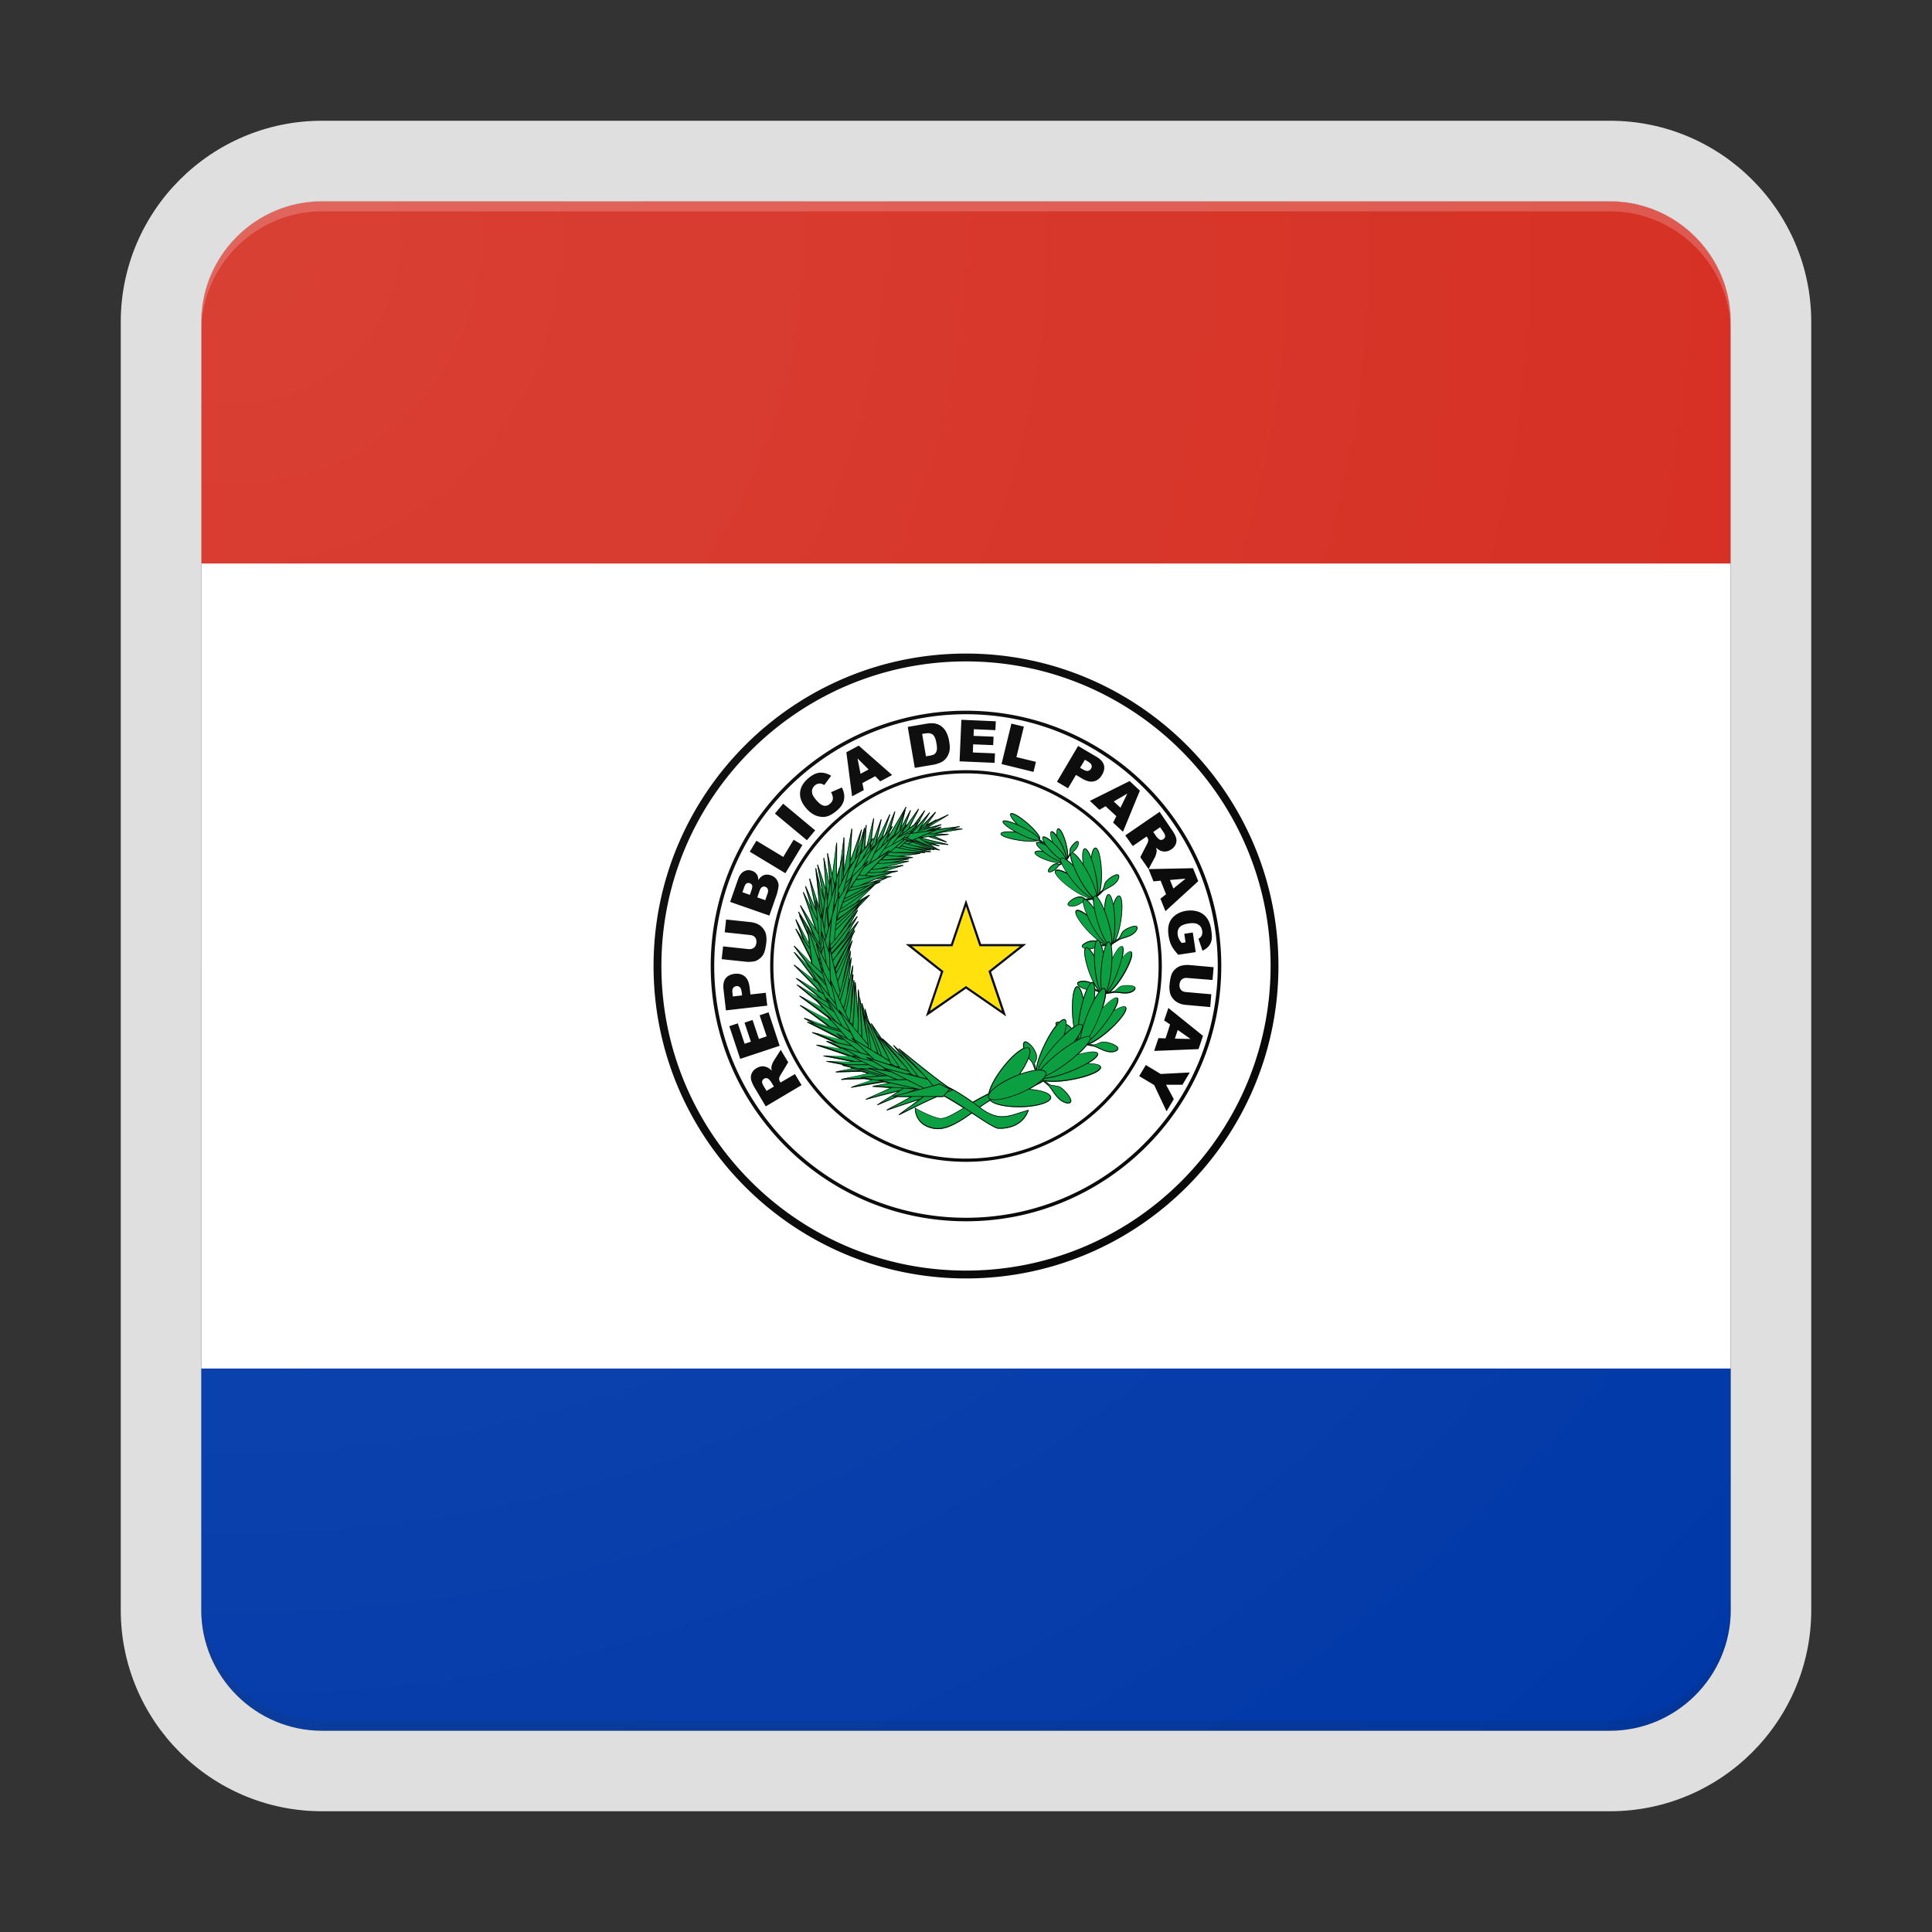 <svg xmlns="http://www.w3.org/2000/svg" width="192" height="192"><rect width="100%" height="100%" fill="#333333" stroke="none"/><path fill="#0038A8" d="M160 20H32c-6.6 0-12 5.4-12 12v128c0 6.6 5.4 12 12 12h128c6.6 0 12-5.4 12-12V32c0-6.6-5.4-12-12-12z"/><path fill="#FFF" d="M160 20H32c-6.6 0-12 5.4-12 12v104h152V32c0-6.6-5.4-12-12-12z"/><path fill="#D52B1E" d="M160 20H32c-6.6 0-12 5.4-12 12v24h152V32c0-6.6-5.4-12-12-12z"/><path fill="#009B3A" d="M110.54 93.85c.12-.08.26-.17.39-.25.11-.07.21-.13.29-.18.1-.06.27-.12.47-.18.33-.1.74-.23 1.01-.47.25-.21.39-.47.33-.63-.02-.05-.07-.13-.22-.13h-.01c-.33.01-.85.24-1.13.46-.14.11-.22.27-.3.43-.08.17-.16.32-.3.41-.05.03-.12.07-.19.12.21-.42.39-1.1.51-1.78.2-1.18.21-2.49-.13-2.64-.02-.01-.04-.01-.07-.01-.19 0-.39.34-.55.83-.11-.55-.26-.95-.45-.97-.05 0-.1.01-.14.06-.16.17-.28.71-.32 1.42-.23-.55-.47-1-.68-1.21.1-.1.22-.21.33-.31.09-.09.18-.17.25-.24.08-.08.25-.17.43-.27.31-.16.69-.37.92-.65.2-.24.29-.51.22-.66-.04-.09-.13-.12-.25-.1-.33.07-.79.4-1.03.66-.12.13-.17.31-.22.48-.05.18-.1.35-.22.46-.04.04-.1.09-.17.16.13-.42.2-1.08.19-1.86-.02-1.19-.25-2.48-.6-2.56-.06-.01-.12.01-.18.06-.13.13-.23.44-.29.87-.2-.5-.42-.86-.61-.86h-.01c-.05 0-.09.03-.12.07-.14.18-.16.72-.08 1.43-.4-.6-.77-1.01-1-1.08.18-.17.4-.38.5-.61.09-.19.11-.38.06-.47-.04-.07-.12-.08-.21-.03-.21.11-.47.43-.6.65-.06.11-.07.24-.07.36-.01.13-.01.24-.07.34-.02.03-.05.07-.08.12.02-.3-.04-.73-.16-1.21v-.02c-.19-.75-.54-1.54-.8-1.54h-.01c-.04 0-.08.03-.1.07-.07.1-.09.32-.07.61-.18-.23-.35-.39-.48-.39-.01 0-.03 0-.04.01-.04.01-.06.04-.08.08-.06.15.01.49.16.92-.35-.3-.66-.49-.83-.49a.15.15 0 00-.11.04c-.08.08-.02.28.12.52-.13-.09-.27-.17-.41-.26v-.02c.02-.02.04-.04.04-.07.03-.23-.43-.82-1.11-1.43-.71-.64-1.43-1.1-1.72-1.1a.2.2 0 00-.09.02c-.04.02-.06.05-.06.1-.02.17.22.53.61.95-.49-.21-.92-.34-1.15-.34-.1 0-.16.02-.19.07-.02.03-.02.06-.01.1.06.2.52.56 1.19.94-.19-.01-.37-.02-.53-.02-.26 0-.73.02-.84.16-.02.03-.03.06-.03.1.05.27 1.08.55 2.01.67.36.05.71.07 1 .07.21 0 .53-.02.72-.09h.02c.08.06.17.12.25.18a.882.882 0 00-.29-.06c-.09 0-.15.03-.17.08-.08.16.2.49.59.82-.11-.01-.22-.02-.31-.02-.35 0-.43.1-.44.18-.03.27.73.65 1.47.87.42.12.83.19 1.12.19h.04a.8.8 0 01-.17.08c-.03.01-.06 0-.1-.02a.475.475 0 00-.44.03c-.29.15-.51.42-.58.61-.03.08-.01.12 0 .15.02.03.06.06.14.06.09 0 .21-.04.35-.11.23-.11.35-.26.46-.39.06-.07.11-.14.18-.18.06-.04.14-.08.22-.13.11.24.27.52.47.82-.36-.17-.68-.28-.88-.28-.18 0-.24.08-.26.14-.11.37.82 1.25 1.78 1.89.01.01.02.01.03.02.59.4 1.16.68 1.56.8-.13.02-.25.04-.3.05-.04 0-.09-.03-.14-.07a.723.723 0 00-.45-.16c-.05 0-.1 0-.16.02-.48.09-.86.42-1 .61-.06.08-.07.16-.04.22.03.06.13.14.38.14.08 0 .18-.01.28-.03.35-.06.57-.22.75-.35l.09-.06c.02.29.16.73.36 1.22-.38-.28-.7-.44-.89-.44-.11 0-.16.05-.19.1-.18.33.56 1.38 1.38 2.2.26.26.51.48.74.67a.27.27 0 00-.1.11.86.86 0 00-.24-.04h-.01c-.48 0-.91.25-1.08.41-.07.07-.1.15-.07.22.03.08.13.14.28.18-.15.41.1 1.52.47 2.49.13.34.27.64.4.9a.162.162 0 00-.14-.07c-.04 0-.08.02-.13.06-.02-.01-.03-.02-.05-.03-.26-.12-.51-.15-.68-.15-.18 0-.35.03-.47.08-.09.04-.15.1-.15.18-.01.15.16.32.48.47.16.08.31.12.44.14-.11.24-.21.53-.3.84-.15-.68-.36-1.17-.61-1.17-.02 0-.05 0-.07.01-.4.16-.52 1.66-.42 3.03v.02c.03.33.07.66.12.97-.06.04-.12.09-.19.14-.04-.05-.07-.1-.13-.15-.12-.11-.25-.19-.38-.26 0-.15-.01-.28-.05-.36a.256.256 0 00-.16-.13h-.04c-.12 0-.29.1-.47.27-.03 0-.06-.01-.09-.01h-.05c-.11.01-.19.05-.22.13-.02.06-.01.14.03.23-.39.48-.82 1.18-1.21 2.01-.43.9-.7 1.74-.76 2.28-.06-.19-.11-.37-.13-.45-.01-.06.02-.13.07-.21.09-.18.21-.42.08-.81-.19-.61-.66-1.04-.93-1.18-.13-.07-.25-.05-.32.04-.08.11-.09.31-.04.58-.55.25-1.34.97-2.08 1.93-.78 1.01-1.28 1.97-1.38 2.57-.56.27-1.09.56-1.57.84-.7-.5-1.54-1.06-2.44-1.5-1.09-.76-2.44-1.84-3.65-2.82-.45-.36-.88-.71-1.25-1l-.05.05c.33.36.71.75 1.11 1.15-.13-.12-.25-.24-.37-.36-.42-.41-.82-.79-1.17-1.13l-.01-.01h-.09l.04.06c.24.31.51.65.79.99-.24-.22-.47-.44-.7-.65-.42-.39-.82-.77-1.18-1.09l-.05.04c-.05-.07-.1-.15-.15-.22-.32-.48-.62-.93-.89-1.32l-.06.04c.18.38.38.79.6 1.22a94.946 94.946 0 00-.82-1.51c-.12-.42-.23-.82-.34-1.18l-.07.01c.02.15.04.31.07.47-.11-.37-.21-.74-.31-1.06l-.07.01c.04.28.08.57.13.88h-.01c-.09-.51-.19-.99-.27-1.42l-.03.01c-.03-.29-.07-.56-.1-.82h-.07c-.02.53-.02 1.12-.01 1.75v.3l-.09-1.18c-.04-.58-.09-1.12-.13-1.6h-.07c-.01.19-.02.39-.04.59-.01-.28-.01-.54-.02-.79h-.07c-.06.43-.1.91-.15 1.4.01-.12.02-.24.02-.35.04-.58.08-1.13.11-1.61l-.07-.01c-.01.06-.03.13-.04.2.03-.38.06-.74.08-1.07l-.07-.01c-.12.51-.23 1.09-.35 1.7-.01.07-.03.15-.04.22.04-.37.09-.74.13-1.1.07-.58.13-1.12.18-1.6l-.07-.01c-.04.15-.09.32-.13.49.05-.4.09-.79.13-1.14l-.07-.01c-.11.41-.22.88-.34 1.36.03-.12.05-.25.08-.37.1-.46.19-.89.27-1.3.08-.25.16-.48.23-.71l-.07-.03c-.1.19-.2.39-.3.59.13-.38.26-.74.37-1.07.08-.16.17-.32.25-.46l-.06-.04c-.22.28-.46.6-.7.94.25-.37.49-.72.7-1.03l-.05-.04c.16-.27.32-.52.45-.76l-.06-.04c-.31.36-.64.77-.99 1.2.06-.11.13-.22.19-.33.28-.48.54-.93.77-1.33l-.06-.04c-.24.28-.48.6-.74.92.03-.06.07-.12.1-.18.27-.48.52-.93.74-1.33l-.06-.04c-.28.34-.57.74-.88 1.15l.28-.4c.27-.38.51-.73.74-1.06l.05-.05c.37-.38.72-.74 1.02-1.07l.02-.02-.04-.06c-.35.19-.72.41-1.11.64.16-.15.32-.31.47-.46.39-.38.76-.73 1.08-1.05l.15-.12-.01-.01c.18-.09.36-.17.52-.25l-.02-.07c-.06.01-.12.03-.18.05.31-.14.61-.28.87-.4l-.02-.03c.15-.02.29-.04.43-.05v-.07c-.24-.02-.49-.03-.75-.04.28-.11.55-.22.8-.32.21-.04.41-.09.59-.13l-.01-.07c-.4.01-.85.04-1.32.07l.69-.21c.43-.13.83-.25 1.18-.36l-.01-.07c-.4.04-.85.11-1.32.18-.19.03-.38.06-.56.08.42-.11.85-.21 1.26-.31.43-.11.84-.21 1.2-.3l-.01-.07c-.36.02-.75.05-1.16.09.02 0 .03-.01.05-.01.4-.08.79-.16 1.12-.23l-.01-.07c-.18 0-.36.01-.56.01.34-.03.66-.05.95-.08v-.07c-.34-.04-.73-.07-1.13-.09.25-.03.51-.07.75-.1.4-.05.78-.1 1.11-.15v-.07c-.07 0-.15-.01-.23-.01h.72l.01-.07c-.04-.01-.1-.02-.14-.03.24.01.48.01.69.02l.01-.07c-.3-.07-.64-.13-.99-.19h.01c.35.03.68.07.98.09l.01-.07c-.12-.03-.24-.06-.37-.1.25.05.49.1.7.14l.02-.07c.13.02.25.05.36.07h.01c.04.01.09.02.14.03l.02-.07c-.07-.03-.15-.05-.22-.08-.2-.13-.43-.26-.66-.41a.076.076 0 00-.04-.02l.87.17.02-.07c-.2-.07-.42-.14-.65-.22l.54.06c.35.04.69.07.98.1l.01-.07c-.31-.08-.65-.16-1.01-.24-.54-.12-1.09-.25-1.55-.39.03-.01.06-.03.1-.04l.5-.06c.32.1.64.2.94.29.3.09.59.18.84.26l.03-.07c-.24-.12-.51-.24-.81-.37l-.39-.18c.53-.06 1.04-.11 1.37-.15v-.07l-1.23-.04c.82-.14 2.02-.33 2.61-.43l-.01-.07-.9.02c.25-.07.48-.13.65-.18l-.01-.07-2.12.27c.11-.05.21-.11.31-.16l-.03-.07-.91.23c.37-.16.7-.3.94-.4l-.02-.07-1.26.33.24-.18c.32-.2.67-.42 1.02-.62.26-.16.51-.31.73-.45l-.03-.06-.07.03c-.33.16-.71.34-1.11.52l-.03-.05-.07.04c-.15.09-.31.18-.48.28-.1.05-.2.09-.3.14.11-.15.22-.31.33-.46.18-.25.35-.48.5-.7l-.06-.05-.05.05c-.38.4-.85.9-1.33 1.39.14-.24.3-.48.45-.72.14-.22.28-.43.4-.63l-.06-.04-.05.06c-.35.4-.8.92-1.24 1.4l-.01.01c.08-.16.16-.31.25-.47l.15-.18-.03-.04c.03-.05.05-.1.08-.15.15-.28.3-.55.42-.79l-.06-.04-.06.08c-.28.38-.63.85-.99 1.33l-.42.32c.16-.34.34-.69.51-1.03.15-.29.29-.56.41-.82l-.06-.04-.05.07c-.3.43-.68.97-1.07 1.51l-.04-.03-.1.09c.07-.2.14-.4.21-.59.11-.31.22-.6.31-.88l-.07-.03-.04.08c-.24.46-.54 1.02-.84 1.58l.18-.71c.09-.35.17-.67.24-.98l-.02-.01c.04-.09.08-.18.11-.26l-.07-.03-.06.11c-.45.77-1.03 1.78-1.61 2.72l.09-.34c.11-.2.21-.38.29-.53l-.06-.04-.11.13.12-.45c.11-.4.21-.77.3-1.12l-.07-.02-.05.11c-.26.63-.57 1.4-.91 2.18l-.22.26c.12-.38.25-.76.38-1.14.13-.39.26-.76.37-1.1l-.07-.03-.05.11c-.34.71-.76 1.6-1.2 2.48l.21-.94c.09-.4.18-.78.25-1.13l-.07-.02-.04.1c-.26.73-.59 1.65-.94 2.55l.03-.33c.09-.16.17-.31.23-.43l-.06-.04-.14.17c.03-.28.06-.57.1-.85.05-.45.1-.88.14-1.27l-.07-.01-.03.14c-.18.74-.4 1.66-.64 2.59l-.14.17.06-.96c.03-.45.06-.87.08-1.26l-.07-.01-.03.15c-.06.29-.12.62-.19.96.04-.28.09-.56.12-.81l-.07-.01-.04.13c-.19.65-.42 1.45-.66 2.26.07-.32.13-.64.2-.96.1-.45.19-.87.27-1.25l-.07-.02-.04.12c-.28.81-.64 1.85-1.01 2.86.02-.52.05-1.06.08-1.6.03-.52.06-1.01.08-1.46l-.07-.01-.03.16c-.19 1.08-.43 2.48-.7 3.82 0-.54 0-1.09.01-1.65.01-.52.01-1 .01-1.45h-.07l-.02.16c-.1.81-.23 1.8-.38 2.81l-.03-.01-.23.82c-.01-.58-.01-1.19 0-1.8 0-.52.01-1 0-1.45h-.07l-.02.16c-.1.84-.23 1.88-.38 2.93-.05-.22-.09-.44-.14-.66-.1-.49-.2-.96-.3-1.39l-.07.01.01.13c.07.83.16 1.86.23 2.91-.09-.4-.17-.8-.25-1.2-.1-.5-.2-.97-.29-1.39l-.07.01.01.15c.07.83.15 1.85.22 2.89-.11-.33-.22-.66-.32-.99-.16-.5-.31-.96-.46-1.39l-.07.02.03.17c.15.79.34 1.76.51 2.75l-.18-.61c-.01-.02-.01-.04-.02-.06-.04-.16-.08-.33-.11-.49-.12-.51-.23-.99-.34-1.43l-.07.01.02.16c.01.13.03.28.04.41l-.02.01.03.15.03.19c.09.86.19 1.84.27 2.81-.15-.43-.3-.87-.44-1.31-.17-.5-.32-.97-.47-1.4l-.07.02.03.16c.17.79.37 1.76.56 2.75-.12-.27-.23-.55-.35-.83-.2-.48-.39-.94-.58-1.35l-.07.03.04.15c.17.59.37 1.27.58 1.99l-.12-.24c-.23-.48-.44-.92-.65-1.33l-.07.03.05.14c.34.97.77 2.22 1.17 3.45-.22-.36-.45-.72-.67-1.08-.27-.44-.52-.86-.77-1.23l-.06.04.06.14c.35.76.78 1.7 1.21 2.66-.21-.32-.42-.65-.62-.98-.27-.44-.53-.85-.78-1.23l-.06.04.07.16c.03.05.05.12.08.17l-.05.03.06.14c.24.54.52 1.17.81 1.84l.09.72c-.19-.34-.37-.69-.56-1.04-.24-.46-.48-.9-.7-1.29l-.07.03.05.14c.19.5.42 1.08.65 1.69-.22-.33-.44-.65-.64-.94l-.06.04.07.15c.39.78.88 1.75 1.36 2.73.03.09.07.18.1.27l.03.22c-.24-.24-.47-.48-.7-.72-.35-.36-.67-.69-.98-.99l-.05.05.09.12c.38.52.84 1.13 1.31 1.77l-.01.01v.01c-.12-.12-.24-.24-.35-.36-.35-.35-.68-.69-.98-.98l-.05.05.1.13c.53.7 1.18 1.56 1.83 2.45l.01.09c-.27-.2-.54-.41-.81-.62-.39-.3-.75-.58-1.09-.83l-.05.05.1.1c.68.69 1.55 1.58 2.38 2.47-.35-.2-.7-.41-1.05-.62-.41-.25-.8-.48-1.16-.68l-.04.06.12.1c.63.51 1.41 1.14 2.18 1.79-.35-.2-.69-.41-1.04-.62-.41-.25-.8-.48-1.16-.69l-.04.06.11.09c.56.46 1.23 1.01 1.92 1.59l.47.52c-.33-.17-.67-.35-1-.52-.42-.22-.82-.44-1.19-.62l-.04.06.12.09c.76.56 1.74 1.27 2.67 2l.24.27c-.56-.26-1.16-.57-1.75-.88-.42-.22-.82-.43-1.19-.61l-.04.06.14.1c.76.55 1.72 1.25 2.66 1.96-.37-.13-.75-.27-1.13-.41-.44-.16-.85-.32-1.23-.44l-.03.07.12.07c.22.12.46.26.71.39-.17-.05-.33-.11-.49-.15l-.03.07.15.08c.87.43 2 1 3.07 1.57-.47-.11-.96-.24-1.44-.36-.45-.12-.88-.23-1.27-.32l-.02.07.14.06c.61.26 1.35.58 2.1.92l-.8-.18-.02.07 1.37.68c-.35-.05-.7-.11-1.05-.17-.46-.08-.89-.15-1.29-.2l-.02.07.12.04c.87.28 1.98.65 3.06 1.03-.39-.01-.78-.01-1.17-.03-.46-.01-.89-.03-1.29-.03l-.01.07.15.03c.76.14 1.7.32 2.65.52-.4-.01-.81-.02-1.21-.04-.46-.02-.89-.03-1.29-.04l-.01.07.13.02c.45.09.97.19 1.52.3h-.06l-.01.07.91.22h-.05l-.01.07h.01c-.08.02-.16.03-.24.05-.45.09-.88.17-1.27.26l.01.07h.12c.68-.02 1.52-.05 2.4-.07l.62.18c-.44.1-.9.2-1.35.29-.45.09-.88.18-1.26.27l.01.07h.12c.63-.03 1.39-.06 2.18-.08l.65.11c-.25.09-.5.18-.75.26-.44.15-.85.29-1.22.43l.02.07.14-.03c.88-.15 2-.35 3.1-.52l.04.01.36.08c-.6.11-1.15.22-1.53.29v.07l1.75.12c-.41.19-.84.39-1.26.57-.42.19-.81.36-1.17.53l.02.07.13-.04c.86-.23 1.97-.52 3.06-.78-.33.21-.66.42-.99.62-.39.24-.75.46-1.08.68l.03.06.14-.06c.53-.22 1.16-.48 1.82-.75h1.28c-.39.22-.8.44-1.21.66-.4.21-.79.42-1.13.61l.03.07.11-.04c.85-.29 1.94-.66 3.02-1-.31.23-.62.46-.93.68-.37.27-.72.52-1.03.76l.04.06.13-.06c1.01-.5 2.38-1.19 3.63-1.74h.62l.06-.07c.63.34 1.3.75 1.94 1.16-.95.57-1.7 1.02-2.25 1.02-.07 0-.13-.01-.19-.02-.99-.23-2.31-.99-2.32-1l-.05-.03v.06c0 .02-.08 1.74 1.97 2.05.1.01.2.02.31.02 1.08 0 2.27-.77 3.38-1.56.06.04.13.08.19.12 1.08.71 2 1.32 2.43 1.4h.18c.66 0 2.25-.18 2.84-1.81l.02-.07-.07.02c-.32.09-.61.18-.9.27-.61.2-1.13.36-1.68.36-.48 0-.93-.13-1.43-.4-.15-.06-.42-.25-.76-.49.37-.27.71-.5 1.01-.66.01.01.01.02.02.02.36.37 1.49.62 2.82.62h.13c1.71-.03 3.06-.45 3.08-.95a.41.41 0 00-.12-.27c-.28-.29-1.05-.5-2.01-.58.21-.11.4-.23.58-.34.25-.12.51-.26.77-.41.04.04.09.07.13.11.12.1.24.2.33.28.12.09.25.29.41.51.25.37.57.82.96 1.06.22.14.45.22.63.22.13 0 .23-.04.28-.11.03-.05.07-.13.02-.27-.14-.41-.62-.95-.99-1.21-.19-.13-.41-.16-.63-.19-.23-.03-.45-.06-.62-.2-.06-.06-.16-.13-.26-.22.19.03.42.05.69.05.49 0 1.08-.05 1.68-.15l.04-.01c1.69-.28 3.04-.83 3.07-1.25 0-.06-.02-.12-.06-.17-.15-.16-.58-.25-1.21-.25.61-.36 1.02-.72.98-.95-.02-.14-.2-.22-.51-.22-.35 0-.87.1-1.45.26.34-.31.64-.62.86-.89.07.01.15.03.22.04.14.02.28.05.38.06.13.02.32.11.54.21.36.17.81.38 1.21.38h.05c.34 0 .62-.12.69-.29.04-.1 0-.2-.09-.28-.29-.26-.9-.45-1.31-.48h-.05c-.18 0-.36.08-.52.15-.16.07-.32.14-.48.14-.03 0-.06 0-.08-.01-.07-.01-.17-.03-.29-.05.46-.18 1.11-.62 1.79-1.19 1.03-.89 2-2.04 1.83-2.43-.02-.06-.08-.12-.23-.12-.21 0-.54.14-.93.38.31-.57.47-1.03.33-1.2-.03-.04-.08-.06-.14-.06-.26 0-.76.38-1.33.99.17-.54.27-1.01.3-1.34.14-.03.3-.05.46-.07.12-.02.24-.03.33-.05.03 0 .06-.01.1-.01.11 0 .24.02.39.03.19.02.4.05.61.05.19 0 .35-.02.49-.06.31-.09.53-.27.54-.45.01-.09-.05-.17-.15-.21-.15-.07-.38-.1-.65-.1-.2 0-.4.02-.56.06-.17.04-.31.16-.44.28-.14.12-.27.24-.43.26-.06.01-.14.02-.23.04.33-.28.76-.8 1.17-1.45.64-1.01 1.15-2.22.91-2.5a.161.161 0 00-.13-.06c-.17 0-.45.22-.76.57.11-.55.13-.98-.03-1.07-.02-.02-.05-.02-.08-.02-.23 0-.58.51-.91 1.17 0-.49-.03-.91-.09-1.19.01-.01.03-.01.04-.02 0-.07.02-.1.04-.13zm-3.56 9.55c-.03.02-.06.04-.09.05.02-.03.04-.06.06-.08l.03.03zm1.85-4.94c.12.05.24.1.35.15-.12.16-.25.36-.38.59.03-.28.04-.53.03-.74zm-.11-3.53c-.15-.26-.29-.46-.42-.6.18-.01.33-.05.46-.11-.03.22-.04.46-.04.71zm-.16-5.53c.02.05.05.09.08.14 0 .19.03.42.07.67-.23-.32-.44-.57-.62-.72.16-.03.32-.07.47-.09zm.89 4.46c-.03-.07-.05-.13-.08-.18.11.08.22.14.32.19-.09-.01-.18-.01-.24-.01zm.06.17c.11 0 .22-.01.33-.01-.06.17-.12.38-.18.61-.05-.23-.1-.43-.15-.6zm-.39 4.37c-.12-.05-.22-.11-.27-.14-.01-.01-.02-.03-.03-.04-.02-.21-.05-.37-.11-.47.14.27.28.49.41.65zm-3.33 4.4c.01-.03.02-.05.02-.08.01.01.03.01.04.02a.17.17 0 01-.06.06zm-3.46 2.53c.12.13.22.24.27.37.08.19.17.43.24.65-.42.06-.93.19-1.46.38.39-.56.67-1.08.84-1.52.04.04.08.08.11.12zm3.89-20.12c.05-.07.09-.14.13-.2l.03-.03c-.01.22.08.56.23.95-.19-.18-.37-.34-.53-.46l-.01-.01c.04-.07.09-.16.15-.25zm-14.91-1.5c.05.01.1.02.14.03.17.07.33.14.5.21-.22-.09-.44-.16-.64-.24zm-5.5 17.19l.03.16-.03-.18c-.01 0-.01.01 0 .02zm5.34 7.36l.08.01.02.01c-.16.04-.33.09-.49.13.13-.06.26-.11.39-.15zm-2.64-3.96c-.06-.07-.12-.13-.18-.2l-.43-.49-.18-.27c.24.31.51.63.79.96zm-1.15-16.88l-.01-.02c-.03.02-.06.03-.09.05l-.53.15c-.25.07-.51.15-.77.22.37-.15.75-.3 1.12-.45.11-.01.21-.03.32-.04l.53-.06-.57.15z"/><path fill="#FEDF00" d="M93.76 96.51l-1.34 3.95L96 97.99l3.58 2.47-1.34-3.95 3.13-2.47h-4.03L96 90.08l-1.34 3.96h-4.03z"/><path d="M96 64.95c-17.12 0-31.05 13.93-31.05 31.05S78.88 127.05 96 127.05s31.05-13.93 31.05-31.05S113.12 64.95 96 64.95zm0 61.32c-16.69 0-30.27-13.58-30.27-30.27S79.31 65.73 96 65.73 126.27 79.31 126.27 96 112.69 126.27 96 126.27zm0-55.64c-13.99 0-25.37 11.38-25.37 25.37S82.01 121.37 96 121.37s25.37-11.38 25.37-25.37S109.99 70.63 96 70.63zm0 50.39c-13.8 0-25.02-11.22-25.02-25.02S82.2 70.98 96 70.98 121.02 82.2 121.02 96 109.8 121.02 96 121.02zm0-44.48c-10.73 0-19.46 8.73-19.46 19.46s8.73 19.46 19.46 19.46 19.46-8.73 19.46-19.46S106.73 76.54 96 76.54zm0 38.6c-10.55 0-19.14-8.59-19.14-19.14S85.45 76.86 96 76.86s19.14 8.59 19.14 19.14-8.59 19.14-19.14 19.14zm-18.43-7.56l-.06-.1a.529.529 0 01-.08-.32c.01-.08.06-.2.16-.36l.74-1.23-.74-1.24-.72 1.14c-.04.06-.08.15-.13.29-.05.13-.08.23-.08.29-.01.09 0 .21.04.36a1.52 1.52 0 00-.37-.3c-.18-.09-.36-.14-.55-.14-.19 0-.39.06-.59.18-.23.13-.39.3-.48.51-.09.2-.11.41-.07.63.05.21.17.49.37.83l1.09 1.83 3.56-2.11-.66-1.1-1.43.84zm-1.39.83l-.29-.48c-.12-.2-.17-.36-.15-.46.02-.11.08-.2.2-.27.08-.05.16-.06.25-.05.09.01.16.05.22.11.12.12.19.21.22.26l.28.46-.73.43zm1.3-4.48l-3.92 1.3-1.08-3.25.84-.28.68 2.03.62-.21-.63-1.89.8-.27.63 1.89.77-.26-.7-2.09.89-.3 1.1 3.33zm-1.38-5.27l-1.52.17-.08-.69c-.06-.51-.22-.88-.48-1.1-.26-.22-.6-.31-1.02-.26-.4.05-.7.2-.89.45-.19.25-.26.61-.21 1.07l.24 2.11 4.11-.47-.15-1.28zm-3.27.37l-.04-.36c-.03-.24 0-.4.08-.5.08-.1.18-.15.31-.17.13-.02.25.02.34.11.1.09.16.26.19.5l.04.31-.92.11zm1.34-3.45l-2.45-.26.14-1.27 2.51.27c.22.02.41-.02.55-.13.14-.11.22-.28.25-.5.02-.22-.02-.4-.13-.53-.11-.14-.28-.22-.51-.24l-2.51-.27.14-1.27 2.45.26c.24.03.47.09.68.19.21.1.38.24.53.42.14.18.24.36.29.55.06.26.08.56.04.9-.02.2-.06.42-.11.65-.05.23-.13.43-.23.58-.1.15-.23.28-.4.4s-.34.19-.5.22c-.3.04-.54.05-.74.03zm3.02-6.68c.03-.09.08-.28.14-.56.04-.21.06-.38.03-.5a1.099 1.099 0 00-.75-.85c-.25-.09-.48-.09-.69-.02-.21.07-.4.24-.56.5 0-.21-.04-.38-.11-.51a.914.914 0 00-.52-.42c-.28-.1-.54-.08-.8.06s-.45.39-.58.77l-.79 2.26 3.9 1.36.73-2.09zm-2.49-.49l-.18.52-.74-.26.19-.53c.06-.18.14-.3.23-.35.09-.05.19-.06.3-.02.12.04.2.11.24.21.04.1.02.24-.04.43zm1.56.44l-.21.61-.79-.28.21-.61c.07-.21.16-.35.26-.41s.21-.07.32-.03c.12.04.21.12.25.23.05.13.04.28-.04.49zm1.79-2.07l-3.54-2.14.66-1.09 2.67 1.61 1.03-1.71.87.53-1.69 2.8zm2.14-3.28l-3.18-2.65.82-.98 3.18 2.65-.82.98zm-.07-3.18c-.45-.52-.65-1.04-.61-1.55.04-.52.31-.99.81-1.42.4-.34.77-.53 1.14-.56.36-.03.74.07 1.14.3l-.69.93c-.11-.07-.2-.11-.27-.13a.692.692 0 00-.35 0 .68.68 0 00-.31.17c-.22.19-.31.42-.28.7.02.21.16.45.4.73.3.35.56.54.77.58.22.04.42-.02.61-.19.19-.16.28-.33.29-.52.01-.19-.06-.4-.18-.63l1.07-.47c.15.29.23.56.24.83.01.27-.03.52-.15.75-.11.24-.31.48-.59.72-.34.29-.66.48-.96.57-.3.09-.64.07-1.01-.04-.38-.13-.74-.38-1.07-.77zm5.72-1.8l-.14-.7 1.28-.68.5.51 1.18-.63-3.32-2.92-1.23.66.57 4.38 1.16-.62zm.48-2.05l-.8.43-.3-1.53 1.1 1.1zm6.48-.48c.22-.04.47-.12.73-.24.19-.09.36-.23.51-.42.15-.19.25-.42.31-.67.06-.26.05-.6-.03-1.04-.05-.28-.13-.54-.24-.77a1.67 1.67 0 00-.44-.6c-.18-.16-.39-.27-.64-.33-.24-.06-.55-.06-.92 0l-1.87.32.7 4.07 1.89-.32zm-.84-3.1c.33-.06.57-.02.74.12.17.14.29.42.36.85.06.33.07.57.03.72-.04.16-.11.27-.21.35s-.28.14-.55.18l-.31.05-.38-2.23.32-.04zm6.88 2.92l-3.48-.15.18-4.13 3.42.15-.04.88-2.14-.09-.03.66 1.99.08-.04.84-1.99-.08-.03.81 2.2.09-.04.94zm3.87.9l-3.18-.78.98-4.02 1.24.3-.74 3.03 1.94.47-.24 1zm4.22.3l.6.36c.44.26.83.36 1.17.28.34-.07.61-.29.82-.65.21-.35.27-.68.18-.98-.09-.31-.33-.58-.73-.81l-1.83-1.08-2.1 3.56 1.1.65.79-1.33zm.89-1.51l.31.19c.21.12.32.24.35.36.03.12.01.24-.06.35-.07.11-.17.18-.3.21-.13.02-.3-.03-.51-.15l-.27-.16.48-.8zm1.44 4.98l.61-.36 1.07.99-.32.64.98.91 1.68-4.09-1.02-.95-3.95 1.97.95.89zm2.77-1.61l-.68 1.4-.67-.62 1.35-.78zm.54 5.21l1.38-.95.06.09c.07.1.1.2.1.31 0 .08-.05.21-.13.37l-.66 1.28.82 1.19.64-1.19a2.017 2.017 0 00.17-.58c0-.09-.02-.21-.06-.36.14.13.27.22.39.28.18.08.37.12.56.1.19-.01.38-.09.57-.21.22-.15.36-.33.44-.54.08-.21.09-.42.02-.63-.06-.21-.21-.48-.43-.8l-1.2-1.76-3.41 2.34.74 1.06zm2.72-1.87l.32.46c.13.19.19.34.18.45-.01.11-.07.2-.18.28a.42.42 0 01-.24.07c-.09 0-.16-.04-.22-.1-.13-.12-.21-.2-.24-.25l-.3-.44.68-.47zm-.66 5.38l.71-.07.54 1.35-.56.44.5 1.24 3.26-2.98-.52-1.29-4.42.09.49 1.22zm3.19-.27l-1.21.98-.34-.85 1.55-.13zm1.31 3.3c.36.13.65.37.87.7.17.26.3.62.37 1.09.07.45.08.8.03 1.03-.05.24-.15.44-.3.61-.15.17-.35.32-.6.43l-.4-1.19c.15-.07.25-.18.32-.31.06-.13.08-.29.05-.48a.83.83 0 00-.39-.62c-.22-.14-.53-.17-.95-.11-.44.07-.75.2-.91.39-.16.19-.22.44-.18.74.02.14.06.27.12.4.06.12.15.26.28.41l.38-.06-.13-.85.85-.13.29 1.95-1.74.26c-.31-.34-.53-.64-.67-.91s-.23-.61-.29-1c-.07-.49-.05-.89.07-1.22.12-.33.33-.6.63-.82.3-.22.67-.36 1.09-.42.45-.06.85-.02 1.21.11zm-1.67 6.71c-.14.11-.22.28-.24.5-.02.22.03.4.14.53.11.14.28.21.51.23l2.51.22-.11 1.27-2.46-.22c-.24-.02-.47-.08-.68-.18-.21-.1-.39-.23-.54-.41-.15-.18-.25-.36-.3-.54a2.59 2.59 0 01-.06-.9c.02-.2.05-.42.1-.65.05-.23.12-.43.22-.58s.23-.29.39-.41c.17-.12.33-.19.5-.23.27-.06.5-.07.71-.06l2.46.22-.11 1.27-2.5-.2c-.22-.02-.4.02-.54.14zm-1.77 4.08l.59.4-.45 1.38-.71-.02-.42 1.27 4.41-.18.44-1.32-3.44-2.77-.42 1.24zm1.35.94l1.27.9-1.55-.03.28-.87zm-1.69 4.38l2.89-.15-.73 1.22h-1.63l.77 1.43-.72 1.21-1.23-2.61-1.49-.89.66-1.1 1.48.89zm-4.81-12.88c.12-.08.26-.17.39-.25.11-.07.21-.13.29-.18.1-.06.27-.12.47-.18.33-.1.74-.23 1.01-.47.25-.21.39-.47.33-.63-.02-.05-.07-.13-.22-.13h-.01c-.33.01-.85.24-1.13.46-.14.11-.22.27-.3.43-.08.17-.16.32-.3.41-.05.03-.12.07-.19.12.21-.42.39-1.1.51-1.78.2-1.18.21-2.49-.13-2.64-.02-.01-.04-.01-.07-.01-.19 0-.39.34-.55.83-.11-.55-.26-.95-.45-.97-.05 0-.1.01-.14.06-.16.17-.28.71-.32 1.42-.23-.55-.47-1-.68-1.21.1-.1.22-.21.33-.31.09-.09.18-.17.25-.24.08-.08.25-.17.43-.27.31-.16.69-.37.92-.65.2-.24.29-.51.22-.66-.04-.09-.13-.12-.25-.1-.33.07-.79.4-1.03.66-.12.13-.17.31-.22.48-.05.18-.1.35-.22.46-.04.04-.1.09-.17.16.13-.42.2-1.08.19-1.86-.02-1.19-.25-2.48-.6-2.56-.06-.01-.12.01-.18.06-.13.13-.23.44-.29.87-.2-.5-.42-.86-.61-.86h-.01c-.05 0-.09.03-.12.07-.14.18-.16.72-.08 1.43-.4-.6-.77-1.01-1-1.08.18-.17.4-.38.5-.61.09-.19.11-.38.06-.47-.04-.07-.12-.08-.21-.03-.21.11-.47.43-.6.65-.06.11-.07.24-.07.36-.01.13-.01.24-.07.34-.02.03-.05.07-.08.12.02-.3-.04-.73-.16-1.21v-.02c-.19-.75-.54-1.54-.8-1.54h-.01c-.04 0-.08.03-.1.07-.07.1-.09.32-.07.61-.18-.23-.35-.39-.48-.39-.01 0-.03 0-.04.01-.04.01-.06.04-.08.08-.06.15.01.49.16.92-.35-.3-.66-.49-.83-.49a.15.15 0 00-.11.04c-.08.08-.02.28.12.52-.13-.09-.27-.17-.41-.26v-.02c.02-.02.04-.04.04-.07.03-.23-.43-.82-1.11-1.43-.71-.64-1.43-1.1-1.72-1.1a.2.2 0 00-.09.02c-.04.02-.06.05-.06.1-.02.17.22.53.61.95-.49-.21-.92-.34-1.15-.34-.1 0-.16.02-.19.07-.02.03-.02.06-.01.1.06.2.52.56 1.19.94-.19-.01-.37-.02-.53-.02-.26 0-.73.02-.84.16-.02.03-.03.06-.03.1.05.27 1.08.55 2.01.67.36.05.71.07 1 .07.21 0 .53-.02.72-.09h.02c.08.06.17.12.25.18a.882.882 0 00-.29-.06c-.09 0-.15.03-.17.08-.08.16.2.49.59.82-.11-.01-.22-.02-.31-.02-.35 0-.43.1-.44.18-.03.27.73.65 1.47.87.42.12.83.19 1.12.19h.04a.8.8 0 01-.17.08c-.03.01-.06 0-.1-.02a.475.475 0 00-.44.03c-.29.15-.51.42-.58.61-.03.08-.01.12 0 .15.02.03.06.06.14.06.09 0 .21-.04.35-.11.23-.11.35-.26.46-.39.06-.07.11-.14.18-.18.06-.04.14-.08.22-.13.11.24.27.52.47.82-.36-.17-.68-.28-.88-.28-.18 0-.24.08-.26.14-.11.37.82 1.25 1.78 1.89.01.01.02.01.03.02.59.4 1.16.68 1.56.8-.13.02-.25.04-.3.05-.04 0-.09-.03-.14-.07a.723.723 0 00-.45-.16c-.05 0-.1 0-.16.02-.48.09-.86.42-1 .61-.06.08-.07.16-.04.22.03.06.13.14.38.14.08 0 .18-.01.28-.03.35-.06.57-.22.75-.35l.09-.06c.02.29.16.73.36 1.22-.38-.28-.7-.44-.89-.44-.11 0-.16.05-.19.1-.18.33.56 1.38 1.38 2.2.26.26.51.48.74.67a.27.27 0 00-.1.11.86.86 0 00-.24-.04h-.01c-.48 0-.91.25-1.08.41-.07.07-.1.15-.07.22.03.08.13.14.28.18-.15.41.1 1.52.47 2.49.13.34.27.64.4.9a.162.162 0 00-.14-.07c-.04 0-.08.02-.13.06-.02-.01-.03-.02-.05-.03-.26-.12-.51-.15-.68-.15-.18 0-.35.03-.47.08-.09.04-.15.1-.15.18-.01.15.16.32.48.47.16.08.31.12.44.14-.11.24-.21.53-.3.84-.15-.68-.36-1.17-.61-1.17-.02 0-.05 0-.07.01-.4.16-.52 1.66-.42 3.03v.02c.03.33.07.66.12.97-.06.04-.12.09-.19.14-.04-.05-.07-.1-.13-.15-.12-.11-.25-.19-.38-.26 0-.15-.01-.28-.05-.36a.256.256 0 00-.16-.13h-.04c-.12 0-.29.1-.47.27-.03 0-.06-.01-.09-.01h-.05c-.11.01-.19.05-.22.13-.02.06-.01.14.03.23-.39.48-.82 1.18-1.21 2.01-.43.9-.7 1.74-.76 2.28-.06-.19-.11-.37-.13-.45-.01-.06.02-.13.07-.21.09-.18.21-.42.08-.81-.19-.61-.66-1.04-.93-1.18-.13-.07-.25-.05-.32.04-.08.11-.09.31-.04.58-.55.25-1.34.97-2.08 1.93-.78 1.01-1.28 1.97-1.38 2.57-.56.27-1.09.56-1.57.84-.7-.5-1.54-1.06-2.44-1.5-1.09-.76-2.44-1.84-3.65-2.82-.45-.36-.88-.71-1.25-1l-.05.05c.33.36.71.75 1.11 1.15-.13-.12-.25-.24-.37-.36-.42-.41-.82-.79-1.17-1.13l-.01-.01h-.09l.04.06c.24.31.51.65.79.99-.24-.22-.47-.44-.7-.65-.42-.39-.82-.77-1.18-1.09l-.05.04c-.05-.07-.1-.15-.15-.22-.32-.48-.62-.93-.89-1.32l-.06.04c.18.38.38.79.6 1.22a94.946 94.946 0 00-.82-1.51c-.12-.42-.23-.82-.34-1.18l-.07.01c.02.15.04.31.07.47-.11-.37-.21-.74-.31-1.06l-.07.01c.04.28.08.57.13.88h-.01c-.09-.51-.19-.99-.27-1.42l-.03.01c-.03-.29-.07-.56-.1-.82h-.07c-.02.53-.02 1.12-.01 1.75v.3l-.09-1.18c-.04-.58-.09-1.12-.13-1.6h-.07c-.01.19-.02.39-.04.59-.01-.28-.01-.54-.02-.79h-.07c-.06.43-.1.91-.15 1.4.01-.12.02-.24.02-.35.04-.58.08-1.13.11-1.61l-.07-.01c-.01.06-.03.13-.04.2.03-.38.06-.74.08-1.07l-.07-.01c-.12.51-.23 1.09-.35 1.7-.01.07-.03.15-.04.22.04-.37.09-.74.13-1.1.07-.58.13-1.12.18-1.6l-.07-.01c-.04.15-.09.32-.13.49.05-.4.09-.79.13-1.14l-.07-.01c-.11.41-.22.88-.34 1.36.03-.12.05-.25.08-.37.1-.46.19-.89.27-1.3.08-.25.16-.48.23-.71l-.07-.03c-.1.19-.2.39-.3.59.13-.38.26-.74.37-1.07.08-.16.17-.32.25-.46l-.06-.04c-.22.28-.46.6-.7.94.25-.37.49-.72.7-1.03l-.05-.04c.16-.27.32-.52.45-.76l-.06-.04c-.31.36-.64.77-.99 1.2.06-.11.13-.22.19-.33.28-.48.54-.93.77-1.33l-.06-.04c-.24.28-.48.6-.74.92.03-.06.07-.12.1-.18.27-.48.52-.93.74-1.33l-.06-.04c-.28.34-.57.74-.88 1.15l.28-.4c.27-.38.51-.73.74-1.06l.05-.05c.37-.38.72-.74 1.02-1.07l.02-.02-.04-.06c-.35.19-.72.41-1.11.64.16-.15.32-.31.47-.46.39-.38.76-.73 1.08-1.05l.15-.12-.01-.01c.18-.09.36-.17.52-.25l-.02-.07c-.06.01-.12.03-.18.05.31-.14.61-.28.87-.4l-.02-.03c.15-.02.29-.04.43-.05v-.07c-.24-.02-.49-.03-.75-.04.28-.11.55-.22.8-.32.21-.04.41-.09.59-.13l-.01-.07c-.4.01-.85.04-1.32.07l.69-.21c.43-.13.83-.25 1.18-.36l-.01-.07c-.4.04-.85.11-1.32.18-.19.03-.38.06-.56.08.42-.11.85-.21 1.26-.31.43-.11.84-.21 1.2-.3l-.01-.07c-.36.02-.75.05-1.16.09.02 0 .03-.01.05-.01.4-.08.79-.16 1.12-.23l-.01-.07c-.18 0-.36.01-.56.01.34-.03.66-.05.95-.08v-.07c-.34-.04-.73-.07-1.13-.09.25-.03.51-.07.75-.1.4-.05.78-.1 1.11-.15v-.07c-.07 0-.15-.01-.23-.01h.72l.01-.07c-.04-.01-.1-.02-.14-.03.24.01.48.01.69.02l.01-.07c-.3-.07-.64-.13-.99-.19h.01c.35.03.68.07.98.09l.01-.07c-.12-.03-.24-.06-.37-.1.25.05.49.1.7.14l.02-.07c.13.02.25.05.36.07h.01c.04.01.09.02.14.03l.02-.07c-.07-.03-.15-.05-.22-.08-.2-.13-.43-.26-.66-.41a.076.076 0 00-.04-.02l.87.17.02-.07c-.2-.07-.42-.14-.65-.22l.54.06c.35.04.69.07.98.1l.01-.07c-.31-.08-.65-.16-1.01-.24-.54-.12-1.09-.25-1.55-.39.03-.01.06-.03.1-.04l.5-.06c.32.1.64.2.94.29.3.09.59.18.84.26l.03-.07c-.24-.12-.51-.24-.81-.37l-.39-.18c.53-.06 1.04-.11 1.37-.15v-.07l-1.23-.04c.82-.14 2.02-.33 2.61-.43l-.01-.07-.9.02c.25-.07.48-.13.65-.18l-.01-.07-2.12.27c.11-.05.21-.11.31-.16l-.03-.07-.91.23c.37-.16.7-.3.94-.4l-.02-.07-1.26.33.24-.18c.32-.2.67-.42 1.02-.62.26-.16.51-.31.73-.45l-.03-.06-.07.03c-.33.16-.71.34-1.11.52l-.03-.05-.07.04c-.15.09-.31.18-.48.28-.1.05-.2.09-.3.14.11-.15.22-.31.33-.46.18-.25.35-.48.5-.7l-.06-.05-.05.05c-.38.4-.85.9-1.33 1.39.14-.24.3-.48.45-.72.14-.22.28-.43.4-.63l-.06-.04-.05.06c-.35.4-.8.92-1.24 1.4l-.01.01c.08-.16.16-.31.25-.47l.15-.18-.03-.04c.03-.05.05-.1.08-.15.15-.28.3-.55.42-.79l-.06-.04-.06.08c-.28.38-.63.85-.99 1.33l-.42.32c.16-.34.34-.69.51-1.03.15-.29.29-.56.41-.82l-.06-.04-.05.07c-.3.43-.68.97-1.07 1.51l-.04-.03-.1.09c.07-.2.14-.4.21-.59.11-.31.22-.6.31-.88l-.07-.03-.04.08c-.24.46-.54 1.02-.84 1.58l.18-.71c.09-.35.17-.67.24-.98l-.02-.01c.04-.09.08-.18.11-.26l-.07-.03-.06.11c-.45.77-1.03 1.78-1.61 2.72l.09-.34c.11-.2.21-.38.29-.53l-.06-.04-.11.13.12-.45c.11-.4.21-.77.3-1.12l-.07-.02-.05.11c-.26.63-.57 1.4-.91 2.18l-.22.26c.12-.38.25-.76.38-1.14.13-.39.26-.76.37-1.1l-.07-.03-.05.11c-.34.71-.76 1.6-1.2 2.48l.21-.94c.09-.4.18-.78.25-1.13l-.07-.02-.04.1c-.26.73-.59 1.65-.94 2.55l.03-.33c.09-.16.17-.31.23-.43l-.06-.04-.14.17c.03-.28.06-.57.1-.85.05-.45.1-.88.14-1.27l-.07-.01-.03.14c-.18.74-.4 1.66-.64 2.59l-.14.17.06-.96c.03-.45.06-.87.08-1.26l-.07-.01-.03.15c-.06.29-.12.62-.19.96.04-.28.09-.56.12-.81l-.07-.01-.04.13c-.19.65-.42 1.45-.66 2.26.07-.32.13-.64.2-.96.1-.45.19-.87.27-1.25l-.07-.02-.04.12c-.28.81-.64 1.85-1.01 2.86.02-.52.05-1.06.08-1.6.03-.52.06-1.01.08-1.46l-.07-.01-.03.16c-.19 1.08-.43 2.48-.7 3.82 0-.54 0-1.09.01-1.65.01-.52.01-1 .01-1.45h-.07l-.02.16c-.1.81-.23 1.8-.38 2.81l-.03-.01-.23.82c-.01-.58-.01-1.19 0-1.8 0-.52.01-1 0-1.45h-.07l-.02.16c-.1.84-.23 1.88-.38 2.93-.05-.22-.09-.44-.14-.66-.1-.49-.2-.96-.3-1.39l-.07.01.01.13c.07.83.16 1.86.23 2.91-.09-.4-.17-.8-.25-1.2-.1-.5-.2-.97-.29-1.39l-.07.01.01.15c.07.83.15 1.85.22 2.89-.11-.33-.22-.66-.32-.99-.16-.5-.31-.96-.46-1.39l-.07.02.03.17c.15.79.34 1.76.51 2.75l-.18-.61c-.01-.02-.01-.04-.02-.06-.04-.16-.08-.33-.11-.49-.12-.51-.23-.99-.34-1.43l-.07.01.02.16c.01.13.03.28.04.41l-.02.01.03.15.03.19c.09.86.19 1.84.27 2.81-.15-.43-.3-.87-.44-1.31-.17-.5-.32-.97-.47-1.4l-.07.02.03.16c.17.79.37 1.76.56 2.75-.12-.27-.23-.55-.35-.83-.2-.48-.39-.94-.58-1.35l-.07.03.04.15c.17.59.37 1.27.58 1.99l-.12-.24c-.23-.48-.44-.92-.65-1.33l-.07.03.05.14c.34.97.77 2.22 1.17 3.45-.22-.36-.45-.72-.67-1.08-.27-.44-.52-.86-.77-1.23l-.06.04.06.14c.35.76.78 1.7 1.21 2.66-.21-.32-.42-.65-.62-.98-.27-.44-.53-.85-.78-1.23l-.06.04.07.16c.03.05.05.12.08.17l-.05.03.06.14c.24.54.52 1.17.81 1.84l.09.72c-.19-.34-.37-.69-.56-1.04-.24-.46-.48-.9-.7-1.29l-.07.03.05.14c.19.5.42 1.08.65 1.69-.22-.33-.44-.65-.64-.94l-.06.04.07.15c.39.78.88 1.75 1.36 2.73.03.09.07.18.1.27l.03.22c-.24-.24-.47-.48-.7-.72-.35-.36-.67-.69-.98-.99l-.05.05.09.12c.38.52.84 1.13 1.31 1.77l-.01.01v.01c-.12-.12-.24-.24-.35-.36-.35-.35-.68-.69-.98-.98l-.05.05.1.13c.53.7 1.18 1.56 1.83 2.45l.01.09c-.27-.2-.54-.41-.81-.62-.39-.3-.75-.58-1.09-.83l-.05.05.1.1c.68.69 1.55 1.58 2.38 2.47-.35-.2-.7-.41-1.05-.62-.41-.25-.8-.48-1.16-.68l-.04.06.12.1c.63.51 1.41 1.14 2.18 1.79-.35-.2-.69-.41-1.04-.62-.41-.25-.8-.48-1.16-.69l-.04.06.11.09c.56.46 1.23 1.01 1.92 1.59l.47.52c-.33-.17-.67-.35-1-.52-.42-.22-.82-.44-1.19-.62l-.04.06.12.09c.76.56 1.74 1.27 2.67 2l.24.27c-.56-.26-1.16-.57-1.75-.88-.42-.22-.82-.43-1.19-.61l-.04.06.14.1c.76.55 1.72 1.25 2.66 1.96-.37-.13-.75-.27-1.13-.41-.44-.16-.85-.32-1.23-.44l-.03.07.12.07c.22.12.46.26.71.39-.17-.05-.33-.11-.49-.15l-.03.07.15.08c.87.43 2 1 3.07 1.57-.47-.11-.96-.24-1.44-.36-.45-.12-.88-.23-1.27-.32l-.02.07.14.06c.61.26 1.35.58 2.1.92l-.8-.18-.02.07 1.37.68c-.35-.05-.7-.11-1.05-.17-.46-.08-.89-.15-1.29-.2l-.02.07.12.04c.87.28 1.98.65 3.06 1.03-.39-.01-.78-.01-1.17-.03-.46-.01-.89-.03-1.29-.03l-.01.07.15.03c.76.14 1.7.32 2.65.52-.4-.01-.81-.02-1.21-.04-.46-.02-.89-.03-1.29-.04l-.01.07.13.02c.45.09.97.19 1.52.3h-.06l-.01.07.91.22h-.05l-.01.07h.01c-.08.02-.16.03-.24.05-.45.09-.88.17-1.27.26l.01.07h.12c.68-.02 1.52-.05 2.4-.07l.62.18c-.44.1-.9.2-1.35.29-.45.09-.88.18-1.26.27l.01.07h.12c.63-.03 1.39-.06 2.18-.08l.65.11c-.25.09-.5.18-.75.26-.44.15-.85.29-1.22.43l.02.07.14-.03c.88-.15 2-.35 3.1-.52l.04.01.36.08c-.6.11-1.15.22-1.53.29v.07l1.75.12c-.41.19-.84.39-1.26.57-.42.19-.81.36-1.17.53l.02.07.13-.04c.86-.23 1.97-.52 3.06-.78-.33.21-.66.42-.99.62-.39.24-.75.46-1.08.68l.03.06.14-.06c.53-.22 1.16-.48 1.82-.75h1.28c-.39.22-.8.44-1.21.66-.4.21-.79.42-1.13.61l.03.07.11-.04c.85-.29 1.94-.66 3.02-1-.31.23-.62.46-.93.68-.37.27-.72.52-1.03.76l.04.06.13-.06c1.01-.5 2.38-1.19 3.63-1.74h.62l.06-.07c.63.34 1.3.75 1.94 1.16-.95.57-1.7 1.02-2.25 1.02-.07 0-.13-.01-.19-.02-.99-.23-2.31-.99-2.32-1l-.05-.03v.06c0 .02-.08 1.74 1.97 2.05.1.01.2.02.31.02 1.08 0 2.27-.77 3.38-1.56.06.04.13.08.19.12 1.08.71 2 1.32 2.43 1.4h.18c.66 0 2.25-.18 2.84-1.81l.02-.07-.07.02c-.32.09-.61.18-.9.27-.61.2-1.13.36-1.68.36-.48 0-.93-.13-1.43-.4-.15-.06-.42-.25-.76-.49.37-.27.71-.5 1.01-.66.01.01.01.02.02.02.36.37 1.49.62 2.82.62h.13c1.71-.03 3.06-.45 3.08-.95a.41.41 0 00-.12-.27c-.28-.29-1.05-.5-2.01-.58.21-.11.4-.23.58-.34.25-.12.51-.26.77-.41.04.04.09.07.13.11.12.1.24.2.33.28.12.09.25.29.41.51.25.37.57.82.96 1.06.22.14.45.22.63.22.13 0 .23-.04.28-.11.03-.05.07-.13.02-.27-.14-.41-.62-.95-.99-1.21-.19-.13-.41-.16-.63-.19-.23-.03-.45-.06-.62-.2-.06-.06-.16-.13-.26-.22.19.03.42.05.69.05.49 0 1.08-.05 1.68-.15l.04-.01c1.69-.28 3.04-.83 3.07-1.25 0-.06-.02-.12-.06-.17-.15-.16-.58-.25-1.21-.25.61-.36 1.02-.72.98-.95-.02-.14-.2-.22-.51-.22-.35 0-.87.1-1.45.26.34-.31.64-.62.86-.89.07.01.15.03.22.04.14.02.28.05.38.06.13.02.32.11.54.21.36.17.81.38 1.21.38h.05c.34 0 .62-.12.69-.29.04-.1 0-.2-.09-.28-.29-.26-.9-.45-1.31-.48h-.05c-.18 0-.36.08-.52.15-.16.07-.32.14-.48.14-.03 0-.06 0-.08-.01-.07-.01-.17-.03-.29-.05.46-.18 1.11-.62 1.79-1.19 1.03-.89 2-2.04 1.83-2.43-.02-.06-.08-.12-.23-.12-.21 0-.54.14-.93.38.31-.57.47-1.03.33-1.2-.03-.04-.08-.06-.14-.06-.26 0-.76.38-1.33.99.17-.54.27-1.01.3-1.34.14-.03.3-.05.46-.07.12-.02.24-.03.33-.05.03 0 .06-.01.1-.01.11 0 .24.02.39.03.19.02.4.05.61.05.19 0 .35-.02.49-.06.31-.09.53-.27.54-.45.01-.09-.05-.17-.15-.21-.15-.07-.38-.1-.65-.1-.2 0-.4.02-.56.06-.17.04-.31.16-.44.28-.14.12-.27.24-.43.26-.06.01-.14.02-.23.04.33-.28.76-.8 1.17-1.45.64-1.01 1.15-2.22.91-2.5a.161.161 0 00-.13-.06c-.17 0-.45.22-.76.57.11-.55.13-.98-.03-1.07-.02-.02-.05-.02-.08-.02-.23 0-.58.51-.91 1.17 0-.49-.03-.91-.09-1.19.01-.01.03-.01.04-.02 0-.07.02-.1.04-.13zm-.13 2.36c-.11 1.11-.32 1.95-.51 2.31a.5.5 0 00-.04-.23.183.183 0 00-.1-.11c-.02-.01-.04-.01-.06-.01-.06 0-.13.04-.2.1-.08-.48-.09-1.27-.01-2.12.14-1.51.48-2.52.71-2.52.02 0 .04.02.06.04.2.24.27 1.33.15 2.54zm1.08-2.16c.2.13.05 1.2-.49 2.6-.38.97-.77 1.65-1.04 1.93h-.01c.24-.43.44-1.42.53-2.36.03-.32.05-.63.06-.92.38-.8.74-1.26.91-1.26.01 0 .03 0 .04.01zm-1.28 4.48c-.03.01-.07.01-.1.02-.01 0-.03 0-.04.01.32-.37.7-1.13.99-1.88.19-.5.35-1.01.45-1.47.36-.42.65-.64.8-.64.03 0 .06.01.07.03.17.2-.16 1.21-.92 2.42-.48.78-.94 1.3-1.25 1.51zm.87-.27c.13-.11.26-.22.41-.26.15-.04.35-.06.54-.06.26 0 .48.03.62.1.08.03.11.08.11.14-.01.12-.18.29-.49.38-.13.04-.28.06-.47.06-.21 0-.42-.03-.61-.05-.22-.03-.4-.05-.52-.03-.09.02-.21.03-.33.05-.15.02-.3.04-.44.07v-.01c.07-.01.15-.03.23-.04.18-.03.37-.07.48-.08.18-.02.33-.14.47-.27zm.76 1.87c.12.28-.57 1.29-1.81 2.34-.74.63-1.45 1.08-1.89 1.22.08-.1.13-.2.18-.29.4-.33.88-.84 1.36-1.46.38-.48.73-1 .99-1.46.43-.27.79-.43 1.01-.43.08.01.13.03.16.08zm-2.67 3.58c.18-.08.36-.15.54-.14.39.03.99.23 1.26.46.05.05.11.12.08.2-.05.13-.29.26-.67.25-.39 0-.83-.21-1.19-.37-.22-.11-.42-.2-.56-.22-.11-.02-.24-.04-.38-.06l-.18-.03c.01-.01.01-.02.02-.02.19.02.37.05.48.07.2.03.4-.06.6-.14zm-.12 1c.05.31-1.07 1.1-2.82 1.77-.95.37-1.86.6-2.44.63.04-.05.07-.09.1-.14.58-.24 1.42-.74 2.27-1.39.31-.23.6-.48.88-.73.63-.19 1.2-.3 1.57-.3.26.01.42.06.44.16zm-.93 1.01c.61 0 1.04.08 1.17.23.03.03.05.07.04.11-.02.34-1.24.89-3.01 1.19l-.04.01c-.6.1-1.18.15-1.67.15-.33 0-.61-.03-.81-.07-.04-.03-.07-.06-.11-.08l-.01-.01c.02-.02.03-.03.04-.05.59-.02 1.52-.25 2.53-.64.63-.24 1.24-.53 1.75-.82.04-.01.08-.02.12-.02zm-2.73 2.38c.36.26.84.79.97 1.18.03.09.03.16-.01.21-.04.05-.12.08-.22.08-.17 0-.39-.08-.59-.21-.38-.23-.69-.68-.94-1.04-.16-.23-.3-.43-.42-.53-.09-.08-.21-.17-.33-.28-.08-.07-.16-.13-.23-.2.01-.01.02-.01.02-.02l.02.02c.19.15.38.3.48.4.18.15.42.19.65.22.21.02.43.05.6.17zm-4.14 1.84c-1.31 0-2.43-.24-2.77-.59a.383.383 0 01-.08-.11c.12.05.28.08.48.08.62 0 1.57-.25 2.53-.66.28-.12.54-.25.79-.38 1 .07 1.8.28 2.08.57.07.07.1.14.1.21-.02.46-1.36.85-3 .88h-.13zm.87.45c-.6 1.53-2.12 1.69-2.75 1.69h-.17c-.4-.07-1.33-.68-2.39-1.39-.91-.6-1.97-1.3-2.95-1.82l.26-.29c.18-.07.36-.14.53-.21l.07-.02c.91.5 1.74 1.1 2.39 1.57.49.35.84.61 1.03.68.5.28.97.41 1.46.41.56 0 1.09-.17 1.7-.37.25-.09.52-.17.82-.25zm-9.21 1.7c-1.8-.27-1.91-1.61-1.91-1.92.26.15 1.4.78 2.29.98.07.01.14.02.21.02.58 0 1.35-.46 2.32-1.05.24.16.47.31.7.46-1.08.78-2.26 1.53-3.31 1.53-.1 0-.2 0-.3-.02zm-2.5-2.05c.48-.34.97-.7 1.41-1.04h1.13c-1.12.5-2.31 1.09-3.25 1.56.23-.17.46-.34.71-.52zm-1.1-.32c.45-.24.9-.48 1.33-.72h1.06c-.07.06-.15.11-.23.17-1.03.32-2.08.67-2.94.97.25-.14.51-.28.78-.42zm-.28-.79c3.52-.92 4.21-1.12 4.35-1.17l.94.48-.61.69h-4.68zm-.69.19c.51-.31 1.02-.63 1.49-.95l1.14.08c-.29.11-.58.22-.88.33-.53.14-1.02.27-1.35.35l.01.07h.27c-.5.2-.99.4-1.42.58.23-.15.48-.3.74-.46zm-1.06-.4c.47-.21.94-.42 1.38-.63l1.06.07c-.08.05-.16.1-.24.16-1.05.25-2.12.53-3 .76.25-.12.52-.24.8-.36zm-1.42-1.11c.29-.1.58-.2.87-.31l.92.16c-.93.14-1.85.3-2.63.44.27-.09.55-.19.84-.29zm-.95-.62c.5-.1 1-.2 1.48-.32l.83.25c-.64.05-1.24.09-1.65.12v.07h.01c-.54.02-1.07.04-1.53.06.28-.06.56-.12.86-.18zm-.53-.73c.12-.02.25-.05.37-.07l.64.19c-.67.01-1.32.03-1.88.05.28-.05.57-.11.87-.17zm1.96-.41l.8.39c-.3-.05-.57-.1-.82-.14l-.02.07.07.03c-.37-.02-.7-.04-.95-.05l-.01.04-1.36-.33c.95-.01 1.7-.01 2.29-.01zm-2.88-.36c.54.02 1.1.04 1.63.04.21 0 .4 0 .59-.01l.52.25h-2.02c-.56-.12-1.1-.22-1.59-.32.27.02.57.03.87.04zm-.29-.56c.46.01.92.03 1.38.03v.01l.99.49c-.14 0-.29.01-.45.01h-.04c-.96-.21-1.94-.4-2.76-.55.28-.01.58 0 .88.01zm-.71-.91c.42.07.85.14 1.27.2l.62.31.65.37h-.42c-1.03-.37-2.1-.73-2.98-1.02.27.04.56.09.86.14zm-1.3-2.41c.77.29 1.56.58 2.27.77l.08.09c-.63-.16-1.31-.38-1.98-.6-.14-.05-.28-.09-.41-.13-.27-.15-.53-.3-.77-.43.25.09.52.19.81.3zm-.46-1.11c.64.34 1.29.67 1.9.94l.74.83c-.26-.07-.53-.16-.81-.25-.9-.69-1.84-1.37-2.61-1.93.25.13.51.27.78.41zm-.05-.92c.39.21.78.41 1.17.61l1.07 1.18c-.27-.19-.51-.36-.69-.5l-.02.02c-.81-.62-1.63-1.23-2.32-1.73.25.13.51.27.79.42zm-1.07-1.5c.24.14.5.3.76.46.64.39 1.29.78 1.89 1.09l.3.63c-.59-.41-1.16-.8-1.52-1.06l-.03.04c-.49-.42-.97-.81-1.4-1.16zm.7-.19c.52.31 1.04.63 1.54.9l.35.73c-.13-.07-.26-.14-.4-.21-.79-.67-1.59-1.32-2.26-1.87.25.14.51.29.77.45zm-.3-1.18c.43.33.86.67 1.29.98l.24.44.27.55c-.06-.03-.13-.07-.19-.11-.79-.85-1.62-1.7-2.31-2.4.22.17.46.35.7.54zm-.1-1.72c.62.64 1.25 1.29 1.84 1.8l.2.65c-.31-.26-.63-.56-.96-.88-.19-.21-.35-.41-.5-.57-.42-.58-.84-1.15-1.21-1.64.21.2.42.41.63.64zm.61-.63l.09.77c-.41-.85-.83-1.69-1.19-2.4.16.24.34.5.51.76.19.28.39.58.59.87zm-.71-1.71c.21.4.43.81.65 1.2l.04.34c-.17-.25-.34-.5-.5-.75-.21-.57-.42-1.12-.61-1.61.13.27.27.54.42.82zm.55-.22c.16.48.45 1.38.74 2.28.17.52.31.93.42 1.27l-.02.01.21.67c-.31-.28-.63-.59-.95-.91l-.4-3.32zm-.6-1.01c.15.25.31.52.48.79l.03.06.05.42c-.2-.45-.39-.88-.56-1.27zm-.1-.36c.16.25.32.51.49.78.05.07.09.15.14.22l-.04.01v.03c-.16-.26-.31-.51-.45-.75-.05-.1-.1-.2-.14-.29zm.66.15c.35.57.71 1.15 1.06 1.68l.08.83c-.13-.18-.25-.36-.38-.56-.42-.96-.86-1.92-1.23-2.72.15.25.31.51.47.77zm.17-1.21c.25.52.51 1.05.76 1.55l.11 1.19-.15-.24c-.37-1.16-.78-2.34-1.12-3.32.13.26.26.54.4.82zm.14-.58c.18.42.36.85.54 1.26l.06.68c-.13-.25-.25-.51-.38-.77-.2-.71-.4-1.39-.57-2 .11.27.23.54.35.83zm.3-.7c.22.68.45 1.36.68 1.99v.37c-.18-.61-.34-1.19-.48-1.66l-.07.01.08.83c-.17-.85-.34-1.68-.49-2.4.09.28.18.57.28.86zm1.23-2.07c.09.46.19.93.29 1.38l-.14.88c-.03-.08-.05-.16-.08-.23l-.03-.51h-.04c-.06-.84-.12-1.66-.18-2.38.06.27.12.56.18.86zm.37-.47c.13.64.27 1.28.41 1.88l-.17.67-.04.14v.03c0-.02-.01-.04-.01-.05-.02-.61-.04-1.19-.06-1.66h-.07l-.05.34c-.06-.78-.12-1.53-.18-2.2.05.27.11.55.17.85zm.62 1.07l-.17.66c-.07-.28-.13-.57-.2-.87.13-.96.25-1.91.35-2.73v.89c0 .69 0 1.4.02 2.05zm1.39-3.38c-.04.74-.08 1.48-.1 2.17l-.53 1.09c-.01-.13-.01-.26-.01-.39.26-1.28.5-2.65.69-3.76-.02.28-.03.58-.05.89zm.78-.12c-.13.57-.25 1.16-.35 1.71l-.01.02-.38.45-.05-.02v-.2c.34-.92.67-1.87.95-2.67-.06.23-.11.46-.16.71zm.37-.16c-.05.32-.1.64-.15.95l-.44.7c.25-.82.5-1.65.7-2.36-.03.22-.07.46-.11.71zm.28-.28c-.02.35-.05.7-.07 1.05l-.3.36c.05-.12.09-.24.13-.35l-.06-.03c.13-.62.24-1.22.35-1.75-.02.24-.03.48-.05.72zm.68-.66c-.04.32-.07.64-.11.96l-.32.37c.18-.72.36-1.44.51-2.06-.02.24-.05.48-.08.73zm-.04 1c-.2.38-.57 1.06-.93 1.74-.01.01-.01.02-.02.04l-.58.68c.16-.41.31-.82.45-1.18l1.08-1.28zm.68-1.03c-.11.49-.23.98-.32 1.45l-.13.17c.04-.08.08-.15.12-.22l-.06-.04-.35.4c.31-.81.61-1.64.87-2.35-.04.19-.09.39-.13.59zm1.3-.8c-.06.2-.11.4-.17.6l-.32.38.65-1.56c-.05.19-.1.38-.16.58zm-.12.66c-.19.36-.52.96-.85 1.57-.02.04-.04.07-.06.11l-.52.49c.18-.39.35-.75.5-1.06l.93-1.11zm1.21-.99c-.09.37-.19.74-.27 1.09l-.44.4c.3-.68.59-1.4.84-2-.05.17-.09.34-.13.51zm.47-.05c-.09.24-.17.48-.25.72l-.39.35v-.02c.28-.51.55-1.02.79-1.47-.05.13-.1.27-.15.42zm.7-.2c-.2.39-.4.78-.57 1.15l-.52.39c.03-.08.05-.17.08-.25.42-.57.85-1.17 1.21-1.68-.06.12-.13.25-.2.39zm1.62.18l-.47.65c-.16.09-.33.19-.49.28.4-.41.81-.83 1.16-1.2-.07.09-.13.18-.2.27zm1.18 2.09c-.12-.04-.23-.07-.36-.11-.25-.08-.52-.16-.78-.24l.29-.03c.17.08.33.15.5.23.12.05.23.1.35.15zm-2.17-.31c.22-.09.46-.2.71-.31l1.59.05c-1.16.13-1.87.21-2.3.26zm2.3.66c-.15-.02-.31-.03-.48-.05l-.88-.09c-.18-.06-.37-.12-.55-.18-.14-.09-.27-.18-.4-.27h.03c.5.18 1.14.33 1.76.47.18.04.35.08.52.12zm-1.27-.04c.12.04.23.07.34.11l-.32-.06c-.06-.01-.13-.03-.19-.04-.07-.04-.14-.08-.2-.12.12.03.24.07.37.11zm.4.44c-.11-.05-.22-.09-.33-.14-.54-.23-1.12-.48-1.64-.67.1-.05.24-.1.4-.18.35.26.77.51 1.18.76.13.07.26.15.39.23zm-.43.08c-.17-.03-.35-.07-.54-.11-.41-.08-.85-.17-1.27-.25-.13-.03-.25-.07-.37-.1.13-.05.27-.11.42-.18.37.15.77.29 1.16.43.21.06.41.14.6.21zm-.35.26c-.2-.01-.42-.01-.64-.02h-.12c-.18-.03-.37-.06-.57-.09-.46-.07-.92-.15-1.34-.24.05-.05.1-.09.15-.14.54.15 1.17.26 1.79.37.25.04.49.08.73.12zm-1.76.62c-.23.02-.48.04-.74.06-.5.04-1.03.08-1.55.13-.12 0-.24.01-.35.01h-.06c.13-.11.28-.24.44-.39.46.06.95.09 1.44.13.29.02.56.04.82.06zm-.38.42c-.26.07-.54.13-.83.21-.59.15-1.21.3-1.81.46-.22.03-.44.05-.65.06.17-.17.34-.35.52-.53.58-.01 1.22-.06 1.84-.12.31-.03.63-.06.93-.08zm-2.51 1.51c-.66.26-1.36.54-2.03.82-.26.07-.52.13-.77.18.05-.1.11-.2.17-.31.08-.12.16-.25.24-.37.7-.09 1.49-.27 2.26-.45.38-.09.74-.17 1.08-.24-.3.11-.62.24-.95.37zm.36.22c-.23.11-.48.22-.73.34.08-.07.17-.14.25-.2.15-.05.32-.1.48-.14zm-.67.43c-.14.06-.3.13-.44.2.05-.04.11-.08.16-.12.09-.03.19-.06.28-.08zm-.64.51l-.79.76-.7.67c-.53.32-1.07.64-1.59.91.03-.09.07-.18.1-.27.64-.38 1.33-.88 2.01-1.38.35-.24.67-.47.97-.69zm-1.43 1.49c.25-.15.47-.28.7-.42-.37.28-.78.61-1.2.95l-.32.26c-.37.28-.73.53-1.07.75.07-.18.14-.38.22-.59.54-.28 1.11-.61 1.67-.95zm.36.14l-.02-.02-.23.23c.03-.04.06-.08.1-.12.15-.17.3-.32.44-.48.12-.09.25-.2.37-.29-.21.22-.43.45-.66.68zm-.44.89c-.16.3-.34.62-.53.95-.11.19-.22.39-.33.59-.52.67-1.05 1.36-1.56 1.9l-.03-.34c.57-.59 1.17-1.38 1.75-2.17.24-.32.48-.64.7-.93zm-.78 1.56c.26-.33.5-.65.74-.94-.17.3-.36.62-.56.96-.14.24-.28.49-.43.74-.45.56-.91 1.11-1.35 1.56l-.03-.34c.54-.56 1.09-1.28 1.63-1.98zm.83-.45c-.13.21-.27.44-.4.67-.28.29-.56.6-.86.94-.16.18-.32.36-.49.54.33-.39.67-.81 1-1.22.26-.33.51-.65.75-.93zm-.41.77c-.19.29-.4.59-.62.91-.31.46-.64.93-.96 1.41-.1.12-.19.24-.28.36-.04-.18-.08-.36-.12-.53.39-.4.79-.84 1.19-1.28.27-.3.53-.6.79-.87zm-.46 1.72l-.06.18c-.06.13-.12.25-.19.39-.26.54-.52 1.09-.79 1.6-.03-.08-.06-.17-.1-.26.32-.58.64-1.23.96-1.87.19-.38.37-.75.55-1.1-.12.33-.24.69-.37 1.06zm.27.57c-.04.35-.08.73-.13 1.12 0 .02-.01.05-.01.07-.05.22-.11.44-.16.67-.21.87-.42 1.76-.67 2.52-.04-.09-.08-.18-.12-.26.3-.84.55-1.88.79-2.9.11-.43.2-.84.3-1.22zm-.06 1.79c-.07.63-.15 1.29-.22 1.94-.1.48-.2.95-.32 1.38-.05-.09-.11-.19-.17-.3l-.15-.33c.26-.78.48-1.7.7-2.6.1-.42.2-.83.3-1.21-.05.35-.09.73-.14 1.12zm.3-.33c-.03.35-.05.73-.08 1.13v.01c-.06.31-.12.63-.18.96-.13.68-.26 1.36-.41 1.99-.04-.1-.09-.2-.13-.3.22-.78.39-1.68.57-2.57.07-.42.15-.83.23-1.22zm.17 1.47l.03 1.13v.2c0 .04 0 .08-.01.12-.03.81-.07 1.64-.14 2.38-.08-.06-.18-.12-.28-.19.12-.75.19-1.58.27-2.39.05-.43.09-.85.13-1.25zm.16.21c.03.35.06.73.09 1.12.05.65.1 1.34.16 2.02 0 .43-.02.86-.04 1.26-.14-.17-.29-.34-.43-.51.09-.8.13-1.72.17-2.62.01-.46.03-.88.05-1.27zm.32 1.99v-1.26c.03.24.06.49.09.75.02.42.05.86.08 1.32.05.7.09 1.4.11 2.06l-.33-.39c.06-.77.06-1.63.05-2.48zm.17-.45c.07.35.14.72.21 1.11.14.76.29 1.56.45 2.34.03.2.05.4.07.6-.16-.19-.34-.4-.53-.63-.02-.69-.06-1.42-.11-2.15-.04-.45-.07-.87-.09-1.27zm.58 1.09c.05.17.1.37.16.55l-.04.02c.02.06.05.13.07.19-.03-.06-.07-.13-.1-.19-.03-.19-.06-.39-.09-.57zm.89 1.98c.36.67.74 1.38 1.12 2.06.09.18.17.36.25.54-.2-.12-.44-.26-.69-.41a38.5 38.5 0 00-.76-2c-.16-.41-.32-.81-.46-1.18.17.32.35.65.54.99zm1.88 1.62c.35.33.71.66 1.08 1 .42.51.83 1.02 1.21 1.52-.1-.01-.23-.03-.38-.06l-.21-.14c-.49-.68-1.1-1.4-1.71-2.11-.29-.34-.56-.66-.82-.97.26.23.54.49.83.76zm1.11.93c-.28-.34-.55-.67-.8-.99.26.25.53.51.81.79.58.56 1.18 1.15 1.78 1.71.12.13.23.26.34.38-.23-.06-.5-.13-.79-.2-.41-.54-.87-1.12-1.34-1.69zm-.28-.73c.27.22.57.45.87.7 1.21.98 2.57 2.06 3.66 2.82l-.89-.45.01.05c-.07.03-.29.09-.59.17-.58-.76-1.39-1.58-2.18-2.38-.3-.32-.6-.62-.88-.91zm-2.1 2.79c1.08-.01 1.9-.02 2.54-.03l1.62.81-.33.09-3.83-.87zm-7.07-11.21c.65.75 1.16 1.34 1.58 1.82l.28.89c-.44-.56-.85-1.09-1.12-1.44l-.03.02-.71-1.29zm2.06-8.59c.01.36.03.94.06 1.58l-.34 1.09c-.01-.23-.03-.47-.04-.69l.32-1.98zm.66 1.47v.1l-.2.66-.14.22c.1-.85.19-1.7.27-2.35l-.06-.01.26-1.02c-.03.5-.08 1.45-.13 2.4zm9.13-7.08c-.21.15-.43.31-.63.47l-.37.1c0-.01.01-.01.01-.02.39-.22.77-.44 1.12-.64-.04.03-.09.06-.13.09zM87.7 85.5c.46 0 .95-.03 1.42-.05.28-.02.56-.03.82-.04-.23.05-.48.1-.73.15-.23.05-.47.09-.7.14-.43.04-.86.07-1.26.08.09-.09.18-.19.27-.28.06-.01.11 0 .18 0zm-1.06 20.73c.41.07 1.16.19 1.94.32l1.4.7c-.26 0-.52.01-.78.01l-2.56-1.03zm1.2.65l-2.12-.64c.31.02.59.03.86.05l1.42.58c-.05 0-.1 0-.16.01zm-2.97-1.83c.42.1 1.14.27 1.89.45l1.1.66-.01.04.21.1c-.24-.01-.48-.03-.73-.04l-2.46-1.21zm-.88-.81c.5.14 1.5.42 2.42.68l.33.32c-.24-.08-.45-.15-.62-.21l-.03.07.47.28c-.34-.08-.67-.16-.97-.23l-1.6-.91zm-.56-1.35c.45.22 1.1.54 1.76.86l1.11 1.06-.76-.21-2.11-1.71zm4.96 2.59c.04.09.08.19.12.28h-.19c-.49-.16-.98-.33-1.41-.47l-2-1.92c1.12.69 2.62 1.6 3.48 2.11zm-6.05-6.04c.49.57.91 1.06 1.27 1.47l.83 1.56c-.23-.17-.47-.34-.71-.5l-1.39-2.53zm-.94-1.7c.7.89 1.23 1.58 1.65 2.11l.1.41c-.38-.44-.73-.84-.97-1.12l-.06.04.7 1.27c-.05-.03-.1-.07-.15-.1l-1.27-2.61zm.25-1.43c.39.71.72 1.31 1 1.81l.35 1.56c-.17-.22-.34-.43-.51-.65l-.84-2.72zm-.52-6.5c.1.35.26.91.44 1.52l-.02 2.57c-.01-.02-.02-.03-.04-.05l-.38-4.04zm1.1-.6c-.01-.09-.01-.18-.02-.26.01.04.03.08.04.11l-.02.15zm3.27-4.52c-.18.46-.5 1.32-.83 2.18-.05.13-.09.23-.13.35l-.46.46c.12-.44.23-.87.33-1.26l1.09-1.73zm1.19-.38c-.21.38-.59 1.06-.99 1.77l-1.04 1.02c.1-.26.2-.53.3-.79l1.73-2zm-.06.97c-.09.18-.16.35-.24.5l-.39.26c.11-.17.22-.32.3-.45l-.06-.05-.36.36c.24-.43.48-.85.68-1.22l.9-1.17c-.17.38-.5 1.07-.83 1.77zm1.93-1.98l-1.1 1.61c-.08.12-.15.22-.23.33l-.72.47c.14-.29.28-.59.42-.88l1.63-1.53zm4.23-.75c-1.56.66-1.99.85-2.11.92l-.48-.19.28-.41 2.31-.32zm-4.08 1.85l-.81.69c.21-.21.4-.4.54-.55l-.05-.06-1.01.65c.16-.24.33-.48.49-.72l1.82-.98c.04 0 .07.01.11.02-.29.26-.69.61-1.09.95zm-2.76 2.59c-.19-.01-.37-.03-.54-.05.17-.26.34-.52.49-.74l2.26-1.46c-.3.3-.83.85-1.37 1.39-.35.36-.62.63-.84.86zm-.84.39c.08-.13.17-.26.25-.38.39.05.82.08 1.26.1-.52.12-1.04.22-1.51.28zm-1.93 3.74c.06-.59.13-1.19.18-1.73l1.15-1.84c-.18.47-.51 1.37-.85 2.27-.19.53-.35.96-.48 1.3zm1.51-.45c-.12.13-.23.25-.36.38-.42.46-.86.92-1.28 1.32.01-.13.03-.26.04-.4.44-.39.9-.82 1.35-1.26.29-.28.56-.55.83-.79-.19.24-.38.49-.58.75zm-1.64 5.94c.01.02.02.05.03.07 0 0 0 .01-.01.01a.31.31 0 00-.02-.08zm-.05.08c.21.91.36 1.51.46 1.92-.05.15-.1.28-.14.42-.29-.64-.56-1.23-.75-1.66l-.12-3.03c.11.49.33 1.42.55 2.35zm1.37 4.82c-.39-.46-.74-.89-.99-1.18l-.06.04.14.26c-.07-.08-.14-.17-.22-.25l-.63-2.73c.93 2.06 1.46 3.21 1.76 3.86zm-2.24-10.97c.04.38.1 1.02.17 1.71l-.22.77-.12-.64.17-1.84zm.91-2.5c-.06.51-.17 1.46-.28 2.42l-.03.31-.35 1.14c-.03-.46-.06-.96-.09-1.46l.75-2.41zm-1.14 8.58l-.65-2.49c.51 1.04.9 1.84 1.21 2.46l.03.7-.03.01.04.17.01.24c-.22-.39-.43-.76-.61-1.09zm-.41-1.28l.11.41c-.06-.07-.11-.14-.17-.21l.06-.2zm.35-1.22l.22 1.49c-.14-.29-.28-.57-.41-.83l.19-.66zm-.1-1.19c.14.4.39 1.09.65 1.83l.06 1.65c-.1-.19-.19-.39-.29-.59l-.42-2.89zm.83-1.35c-.04.5-.13 1.44-.21 2.38v.07c-.01.13-.02.23-.03.35-.11-.3-.21-.59-.31-.87l.55-1.93zm.01 6.27zm.27-7.47c.01-.07.02-.13.02-.2l.07-.12-.09.32zm1.69 11.34c.07.05.13.09.19.13 0 .03 0 .06-.01.09-.06-.07-.12-.15-.18-.22zm-2.04-7.47l-.06-.28c.01-.07.01-.13.02-.19.01.17.02.32.04.47zm-.01-.86c.07-.79.14-1.57.19-2.18l.66-2.16c-.05.51-.16 1.48-.26 2.44-.1.95-.16 1.57-.2 1.99-.11.13-.22.25-.34.37-.02-.16-.04-.31-.05-.46zm1.46-4.13c.04-.1.07-.19.11-.29.08-.12.16-.25.25-.38.57-.13 1.17-.31 1.76-.48.01 0 .02-.01.03-.01-.03.02-.06.04-.1.06-.69.4-1.4.81-2.05 1.1zm-.07-.83c.05-.2.11-.4.16-.61l.58-.57-.74 1.18zm.74 1.96c.12-.1.23-.19.35-.28-.19.18-.38.37-.58.56-.43.42-.86.83-1.29 1.2l.03-.32c.49-.35.99-.76 1.49-1.16zm-1.47 1.06zm1.03-2.79c.2-.52.38-1.02.54-1.43l-.05-.03 1.38-1.37c-.27.4-.77 1.16-1.28 1.93-.24.36-.43.65-.59.9zm5.56-5.29c.04-.02.09-.05.14-.07l.22.01v.01l.45.18c-.29-.05-.57-.1-.81-.13zm.48.19c.01-.01.03-.03.05-.04l.34.06c-.13-.01-.27-.01-.39-.02zm.2-.73l-.14.2c-.05.05-.11.11-.16.15l-.05.04-.19-.01.34-.34.2-.04zm-1.33 1.34c.29-.25.57-.49.82-.7l.19.03c-.34.32-.58.56-.76.73l-.25-.06zm1.07-.33c-.08-.02-.16-.05-.23-.07.05-.04.09-.09.14-.13h.06c.15 0 .31.01.48.02-.18.07-.33.13-.45.18zm.56-.31c.02-.01.05-.03.09-.04.09.03.19.07.28.11-.13-.03-.25-.05-.37-.07zm-6.24 2.65v-.01c.01-.03.02-.06.02-.09l.15-.18-.17.28zm-.7 2.34l-.03.11-.37.59c.02-.19.04-.38.06-.55l-.07-.01-.06.19c.01-.15.01-.3.02-.45l1.05-2.12c-.13.46-.36 1.35-.6 2.24zm-2.06 2.57c0-.01 0-.03-.01-.04 0 .01.01.02.01.02v.02zm.31 2.09l-.06.2c-.11-.3-.21-.58-.3-.83l-.05.01.01-1.47c.1.45.25 1.26.4 2.09zm-.4-.46l.18 1.23-.2.69.02-1.92zm-.09 1.84c-.15-.3-.28-.58-.39-.79l-.07.03.37 1.41-.04.14c-.1-.24-.19-.47-.29-.71-.21-.66-.44-1.34-.63-1.94.35.59.71 1.16 1.06 1.67l-.01.19zm.1 1.35l.12.44-.17-.31c-.03-.1-.07-.21-.11-.32.05.07.1.13.16.19zm.32 1.65l.07.24c-.2-.24-.41-.47-.61-.7.19.16.37.32.54.46zm1.59 3.08c1.46 1.75 2.25 2.7 2.69 3.21l.03.26c-.47-.29-.93-.56-1.29-.78l-1.43-2.69zm2.91 1.4c.12.3.24.61.37.93.26.64.51 1.3.73 1.92-.08-.05-.17-.1-.26-.16-.24-.79-.58-1.65-.91-2.5-.16-.41-.31-.81-.45-1.18.16.31.34.65.52.99zm-.14.22c.31.8.63 1.63.87 2.38-.08-.04-.17-.08-.26-.12-.11-.07-.22-.13-.34-.2-.07-.67-.18-1.39-.29-2.1.01.01.02.03.02.04zm2.44 3.63c-.06-.01-.11-.03-.17-.04-.03-.01-.05-.02-.08-.03.08 0 .13-.01.16-.01l.09.08zm-.93.47c.14.01.27.01.4.02l.11.06.02.01c-.18-.04-.36-.06-.53-.09zm2.62.42l-.12-.03c.08-.01.13-.02.16-.02l.1.07c-.04 0-.09-.01-.14-.02zm.75.19c-.01 0-.02 0-.03-.01.01.01.02.01.03.01zm-1.07-.27c-.79-.2-1.58-.4-2.11-.54l-1.6-.95c2.11.71 3.27 1.09 3.9 1.29.04.06.09.12.13.17-.05.01-.16.02-.32.03zm-.77-.59c-.02-.01-.04-.01-.06-.02.02 0 .04 0 .06.02 0-.01 0-.01 0 0zm-4.03-1.03c-.18-.04-.34-.08-.49-.12h.28l.21.12zm6.51 3.03l-3.64-1.83c.84.22 2.87.74 3.99 1.02.17.2.33.4.48.59-.24.06-.52.14-.83.22zm-1.6-1.72c-.23-.07-.48-.16-.77-.25-.37-.58-.79-1.19-1.21-1.79-.25-.36-.5-.71-.72-1.04.23.26.48.54.74.84.51.57 1.05 1.18 1.58 1.76.13.16.26.32.38.48zm-4.06-4.5c.01.05.01.09.02.14.12.76.24 1.52.32 2.24-.06-.04-.12-.07-.18-.11-.07-.84-.22-1.79-.37-2.71l-.03-.18c.08.2.16.41.24.62zM83.13 96c.03-.07.07-.13.11-.2-.04.07-.07.14-.11.2zm1.06-2.13c-.4.74-.83 1.53-1.22 2.29-.02-.06-.04-.11-.06-.17-.04-.17-.08-.34-.12-.5.4-.5.81-1.06 1.22-1.62.23-.32.46-.63.67-.92-.07.13-.14.28-.22.42-.09.16-.17.32-.27.5zm1.6-4.47l-.02-.02c.06-.04.13-.08.19-.11-.05.04-.11.08-.17.13zm.41-1.1c-.02.01-.03.02-.05.04-.17.1-.35.2-.53.3-.6.35-1.22.7-1.8.98.03-.09.06-.17.1-.26.67-.3 1.4-.72 2.12-1.14.34-.2.67-.39.98-.56-.26.2-.54.42-.82.64zm.17-.36l-.32.09c-.57.17-1.14.34-1.68.47l.18-.27c.68-.13 1.45-.35 2.19-.56.08-.02.14-.04.22-.06-.19.11-.39.22-.59.33zm1.79-2.97c.09-.08.19-.16.29-.25.55.06 1.19.08 1.81.08.28 0 .55.01.81.02-.23.03-.47.06-.73.1l-1.1.15c-.36-.02-.73-.05-1.08-.1zm1.48-.93c.07-.07.15-.14.23-.22.49.17 1.05.3 1.6.43.22.05.43.1.64.15-.18-.02-.36-.03-.56-.05-.28-.03-.58-.05-.87-.08-.37-.06-.72-.14-1.04-.23zm1.67-.33c.05.01.1.02.14.03.17.07.33.14.5.21-.22-.09-.44-.16-.64-.24zm1.07-1.2c.01 0 .01-.01.02-.01h.05l-.07.01zm-1.6.02c-.08.03-.17.07-.25.1l-.11.04.12.03c.01 0 .02.01.03.01l-.02.02-.35.09h-.01l-.47.47c-.04.02-.09.05-.13.07l-.11.05.1.01-.8.43c.13-.18.26-.36.39-.53l1.73-.92c-.04.05-.08.09-.12.13zm-1.15.32l-.27.2c.12-.17.24-.33.35-.48-.02.09-.05.19-.08.28zm-.82.84c-.06.09-.12.16-.17.24l-.66.36c.22-.32.42-.62.6-.87l1.29-1.17c-.25.32-.65.88-1.06 1.44zm-.05-.55l-.02.02c.01-.01.02-.03.03-.04 0 .01 0 .02-.01.02zm-4.99 2.12c-.03.49-.1 1.4-.16 2.3 0 .05-.01.09-.01.13l-.25.52c.03-.62.06-1.22.09-1.73l.33-1.22zm-1.51 5.72c.01.11.01.2.02.3-.04-.41-.08-.79-.11-1.12h-.07l-.18 1.97c-.05-.28-.1-.55-.15-.8l.35-2.76c.02.51.08 1.46.14 2.41zm8.97 17.28l.02.01c-.16.04-.33.09-.49.13.13-.05.26-.09.39-.14h.08zm3.33.07c-.11.04-.22.09-.34.13l.2-.23c.04.03.09.07.14.1zm-7.1-5.24c.03.05.06.09.09.14-.1-.11-.2-.22-.29-.33l-.04.03c-.13-.26-.27-.52-.39-.77.21.29.42.6.63.93zm-.13.03c.27.4.56.82.88 1.27.38.54.76 1.09 1.1 1.62-.1-.02-.23-.05-.39-.09l-.21-.17-.06-.05v.05h-.06c-.32-.78-.75-1.63-1.18-2.47-.03-.05-.05-.1-.08-.16zm-1.47-2.36c-.03-.19-.06-.38-.09-.56.08.26.16.55.24.85-.05-.1-.1-.2-.15-.29zm-.05.14l.03.16-.03-.18c-.01 0-.01.01 0 .02zm-1.17-2.42c-.05.78-.11 1.59-.15 2.39-.02.19-.05.38-.08.56-.11-.23-.23-.49-.36-.77.16-.66.3-1.38.43-2.08.08-.43.16-.84.24-1.23-.02.36-.05.74-.08 1.13zm-.96-.66c-.06.22-.12.44-.18.65-.07-.27-.14-.58-.22-.92.25-.62.48-1.3.71-1.97.14-.41.27-.8.41-1.17-.07.34-.15.71-.23 1.1-.17.74-.34 1.53-.49 2.31zm.84-3.87c0-.01 0-.01.01-.02-.01 0-.01.01-.01.02zm-.6 1.6c-.22.64-.44 1.28-.67 1.87-.05-.2-.1-.41-.15-.62.3-.56.6-1.17.89-1.77.14-.29.27-.56.41-.84-.16.42-.32.87-.48 1.36zm.77-2.62c0-.01.01-.03.02-.04 0 .02-.01.03-.02.04zm-1.4.04c-.11.14-.22.27-.34.4.03-.26.06-.56.09-.89.44-.42.89-.9 1.34-1.38.27-.3.54-.58.79-.84-.19.28-.4.58-.62.89-.41.59-.85 1.21-1.26 1.82zm2.21-4.02c-.65.47-1.31.96-1.92 1.33.07-.18.14-.37.21-.56.6-.29 1.24-.65 1.87-1.01.31-.18.6-.35.89-.5-.34.22-.69.47-1.05.74zm1.88-1.69h-.04c.04-.02.09-.03.13-.05.07-.03.13-.05.2-.08.19.01.38.01.55.02-.26.04-.54.08-.84.11zm1.38-.61v-.01c.03 0 .06 0 .09-.01-.03.01-.06.01-.09.02zm-.07-.01c-.43.08-.9.19-1.39.3l-.4.09c-.29-.01-.57-.02-.85-.04.07-.08.15-.15.23-.23.52 0 1.08-.04 1.63-.07.27-.02.53-.04.78-.05zm.7-.55c-.26.08-.53.16-.82.25-.32.1-.65.19-.97.3-.42.03-.85.05-1.25.05.08-.08.15-.16.23-.24.59-.04 1.24-.13 1.87-.23.33-.05.64-.09.94-.13zm1.43-1.4c-.39 0-.79-.01-1.2-.01-.22 0-.49 0-.76.01l-.34-.03c.16-.14.33-.29.5-.43.53.14 1.14.24 1.74.33.28.04.55.09.81.13h-.75zm1.05-.64c-.36-.13-.73-.26-1.08-.39.08 0 .16.01.25.02.42.17.89.33 1.35.49.16.05.31.1.45.15.03.01.06.02.09.04-.14-.03-.29-.06-.44-.08-.2-.08-.4-.15-.62-.23zm1.72-1.36c.29-.08.58-.16.86-.23l.67-.02c-.65.1-1.14.18-1.53.25zm.11-.11c-.41.11-.72.2-.96.26l-.42-.01c.26-.11.52-.22.75-.32v-.02l1.8-.23c-.32.09-.75.21-1.17.32zm-.84-.16l.39-.1c-.05.03-.12.06-.18.1h-.21zm-.84.16l-.76.1c.02-.03.03-.06.05-.09l1.77-.47c-.42.19-.76.34-1.06.46zm1.48-1.18c-.53.32-1.06.64-1.48.94l-.11.03c.16-.12.33-.24.49-.36.15-.11.28-.21.42-.31.28-.13.55-.26.81-.38-.04.03-.08.05-.13.08zm-1.55.01c-.28.44-.56.88-.77 1.29l-.52.07c.48-.5 1.01-1.1 1.45-1.6-.06.08-.11.16-.16.24zm-1.17.97c.09-.11.19-.22.28-.33-.05.09-.09.17-.13.26l-.15.07zm.64-1.01c-.04.08-.09.16-.13.24l-.29.22c.21-.28.42-.56.61-.82-.06.12-.12.24-.19.36zm-.24.42c-.14.17-.35.42-.57.69l-1.21.64 1.78-1.33zm-1.66-.47c-.26.59-.51 1.18-.72 1.73l-.04-.04-.57.53c.02-.08.03-.16.05-.24.53-.85 1.07-1.78 1.52-2.55l-.24.57zm-1.43 2.32l-.4.37c.19-.35.38-.7.55-1.01l-.15.64zM88 82.1c-.13.37-.25.74-.37 1.1l-.02-.01-.58.75c.01-.03.01-.05.02-.08.4-.8.8-1.63 1.14-2.33-.06.18-.12.37-.19.57zm-2.09 3v-.02c0-.02.01-.04.01-.05.2-.37.39-.72.55-1.03-.02.17-.03.34-.04.5l-.52.6zm-2.1 2.15l-.12.19c.03-.49.07-.98.1-1.43 0 .44 0 .85.02 1.24zm-.01-2.51v.14l-.24.9c.09-.68.18-1.34.26-1.93-.02.28-.02.58-.02.89zm-2.13 2.58c.12.39.25.78.38 1.16l-.12.93c-.18-1.04-.38-2.09-.55-2.97.1.28.19.58.29.88zm.12 3.23c-.18-1.1-.37-2.21-.54-3.14.08.27.17.56.26.86.13.44.27.88.4 1.31l-.12.97zm-.6-3.58c-.01-.05-.01-.11-.02-.16l.09.39c-.03-.07-.05-.16-.07-.23zm.57 3.84l-.01.12c-.08-.21-.16-.42-.24-.64-.06-.72-.13-1.44-.2-2.13.15.83.3 1.74.45 2.65zm-.21 3.21v.2c-.38-.56-.77-1.2-1.16-1.84-.03-.08-.05-.16-.07-.23.41.66.83 1.31 1.23 1.87zm-.36 3.52c-.01-.01-.02-.02-.03-.02-.65-.9-1.34-1.81-1.9-2.56.2.2.42.42.63.64.18.18.35.36.53.53l.77 1.41zm-.23-.17c-.01-.01-.03-.02-.04-.03v-.03c.01.02.02.04.04.06zm.28 2.07c.55.38 1.12.78 1.65 1.14l.71 1.29c-.15-.1-.29-.21-.43-.3l-1.93-2.13zm1.17 1.68c.84.6 1.53 1.1 2.1 1.5l.34.64c-.07-.04-.14-.08-.2-.12l-.04.06.41.39c-.26-.13-.51-.25-.75-.37l-1.86-2.1zm-.91.82c.71.23 1.43.46 2.09.63l.51.57c-.36-.18-.68-.33-.92-.45l-.04.06.61.5h-.01c-1.05-.56-2.17-1.13-3.07-1.57.26.07.54.16.83.26zm.5.95c.63.17 1.27.33 1.87.45l.67.54c-.41-.09-.83-.18-1.22-.27-.77-.34-1.52-.67-2.17-.95.27.07.56.15.85.23zm2.67 1.1l.69.56c-.64-.18-1.25-.35-1.65-.47l-.02.04-1.25-.62c.92.2 1.65.36 2.23.49zm.22 2.17H85l1.13.28 1.51.46c-.07.01-.14.01-.21.02l-2.54-.76zm1 .93c.94-.06 1.68-.12 2.28-.16l.84.34c-.68.01-1.31.02-1.73.02v.04l-1.39-.24zm4.88 1.07l-3.71-.25c.54-.1 1-.19 1.42-.27l2.29.52zm6.37 1.69c-.12-.09-.26-.19-.39-.28.46-.27.95-.54 1.48-.79-.04.1-.06.2-.03.28.02.05.06.1.11.13.01.04.02.08.05.13-.31.17-.65.41-1.03.68-.06-.05-.12-.1-.19-.15zm4.68-6.21c.05-.07.13-.07.23-.02.26.14.71.55.89 1.14.12.37 0 .59-.08.76-.05.09-.09.17-.07.26.02.12.12.42.16.57h-.03c-.08-.24-.17-.48-.25-.67-.06-.14-.16-.25-.28-.39-.04-.05-.09-.1-.13-.15.17-.48.2-.84.03-.98-.05-.05-.12-.07-.21-.07a.82.82 0 00-.28.07c-.07-.34-.01-.48.02-.52zm1.98.32c.68-1.43 1.55-2.59 1.95-2.59h.03c.05.01.08.04.11.09.11.22.03.76-.2 1.45-.29.28-.6.59-.9.93-.89 1.01-1.52 1.97-1.64 2.48-.03 0-.07.01-.11.01.03-.52.31-1.42.76-2.37zm1.19-2.25c.02-.07.1-.08.16-.09h.07c-.07.07-.14.14-.21.23-.02-.05-.03-.1-.02-.14zm1.34.39c.05.05.09.1.12.14-.17.13-.35.27-.54.44-.03-.01-.05-.02-.08-.03.09-.3.14-.58.16-.79.12.07.24.14.34.24zm.32-1.03c-.13-1.63.09-2.85.37-2.96.01-.01.03-.01.04-.01.18 0 .4.46.56 1.25-.11.37-.21.77-.29 1.16-.09.47-.16.91-.19 1.3-.11.04-.24.12-.38.21-.05-.28-.09-.59-.11-.93.01-.01.01-.01 0-.02zm1.03-3.5c.16 0 .4.02.65.14.01.01.02.01.03.02-.11.11-.23.31-.35.56a1.2 1.2 0 01-.44-.13c-.33-.16-.44-.32-.44-.4 0-.06.06-.09.1-.11.12-.06.28-.08.45-.08zm.86.12c.03 0 .05.02.08.05.15.19.17.81.09 1.62-.22.4-.45.88-.66 1.41l-.01.02c-.18.44-.33.86-.44 1.25 0-.03.01-.07.01-.1-.01-.07-.04-.12-.09-.15a.25.25 0 00-.13-.03c-.05 0-.1.01-.17.03.04-.38.1-.81.19-1.26.34-1.7.86-2.84 1.13-2.84zm.13-4.13h.01c.09 0 .15.02.21.03-.06.13-.1.32-.13.56-.15.06-.31.12-.53.12-.09-.08-.18-.13-.25-.13-.04 0-.07.01-.11.04-.02.01-.03.04-.04.06-.15-.04-.24-.09-.26-.14-.02-.06.02-.11.05-.15.18-.16.58-.39 1.05-.39zm-1.71-2.97c.02-.04.06-.06.12-.06.19 0 .54.19.95.5.13.3.28.61.45.91.54.99 1.12 1.73 1.45 1.88-.01.01-.01.03-.02.04h-.04c-.16-.06-.36-.18-.59-.34-.06-.08-.12-.13-.18-.13-.24-.19-.51-.42-.77-.69-.98-.97-1.5-1.88-1.37-2.11zm.77-1.17c.01-.01.03-.02.05-.02.17 0 .53.36.96.98.08.41.2.87.34 1.31 0 .01.01.03.01.04.25.8.59 1.59.89 2-.01.01-.01.02-.02.03-.28-.12-.84-.79-1.43-1.85-.7-1.31-.98-2.34-.8-2.49zm-1.56.51c-.03-.05 0-.11.03-.15.13-.19.5-.5.96-.58.05-.01.1-.01.15-.01.2 0 .32.08.41.15l.01.01c-.01.01-.03 0-.04.01-.05.04-.07.12-.07.22-.04.03-.09.06-.13.09-.18.13-.39.28-.72.33-.33.06-.55.03-.6-.07zm-2.91-5.31c.12 0 .26.01.41.04.16.13.34.26.52.38l.01.01c.47.31.9.53 1.2.61.01.02.02.04.02.06h-.02c-.28 0-.69-.07-1.1-.19-.86-.25-1.44-.62-1.42-.79.01-.08.15-.12.38-.12zm-.22-.84c.02-.03.07-.04.11-.04.17 0 .46.12.8.3.16.22.36.45.56.66.3.31.6.57.85.74 0 .04.01.09.02.14-.29-.08-.71-.3-1.15-.59l-.02.03.01-.04c-.78-.53-1.25-1.06-1.18-1.2zm-1.59-.29c-1.11-.14-1.92-.44-1.95-.61 0-.01 0-.03.01-.04.07-.09.37-.14.79-.14.21 0 .45.02.69.04.09.05.19.1.29.15.68.34 1.31.58 1.69.63-.13.02-.31.04-.52.04-.3.01-.64-.02-1-.07zm-1.73-1.79c-.01-.03 0-.04 0-.04.01-.02.06-.04.13-.04.32 0 1.05.26 1.81.65.97.49 1.54.95 1.59 1.13.01.03 0 .04 0 .04-.01.02-.06.03-.13.03-.32 0-1.05-.26-1.81-.65-.97-.48-1.54-.94-1.59-1.12zm.73-.75c0-.03.02-.04.03-.04.01-.01.03-.01.06-.01.27 0 .99.46 1.68 1.08.7.63 1.06 1.15 1.07 1.34-.16-.26-.78-.69-1.59-1.11-.18-.09-.35-.17-.52-.25-.49-.49-.74-.87-.73-1.01zm2.84 2.55c.18.11.35.22.52.33.02.02.03.05.05.07-.05-.03-.11-.06-.16-.08-.14-.11-.29-.21-.43-.31.01 0 .01 0 .02-.01zm.37-.27c.01-.01.03-.02.05-.02.19 0 .7.33 1.3.96.47.49.78.94.89 1.2-.15-.09-.27-.14-.36-.14-.06 0-.1.02-.13.06-.02.02-.02.05-.02.08-.23-.16-.51-.4-.82-.72-.68-.71-1.02-1.31-.91-1.42zm.78-.49c.01-.02.02-.04.04-.04h.02c.17 0 .6.51 1.01 1.33.29.59.43 1.06.46 1.33-.12-.32-.49-.81-.9-1.23-.14-.15-.29-.28-.42-.41-.2-.5-.26-.86-.21-.98zm.67-.3c.02-.02.03-.03.06-.04.17 0 .51.6.73 1.48v.02c.16.64.19 1.11.14 1.35-.01.01-.01.02-.01.02-.04-.31-.2-.78-.45-1.29-.15-.31-.33-.61-.51-.86-.04-.34-.02-.59.04-.68zm1.25 2.2c.01-.12.01-.23.07-.33.12-.22.38-.52.57-.62.03-.01.05-.02.07-.02.02 0 .04.01.05.03.04.06.03.21-.06.4-.1.22-.32.43-.5.6l-.03.03c-.02 0-.04.01-.06.02-.04.02-.06.07-.08.12-.02.03-.05.05-.07.07.03-.1.03-.2.04-.3zm2.46 2.13v.01c.2.93.26 1.76.18 2.17-.04-.49-.41-1.4-.85-2.22v-.01c-.15-.28-.31-.54-.46-.78-.1-.75-.09-1.34.05-1.52.02-.03.04-.04.07-.04.25.01.71.97 1.01 2.39zm.06-2.46c.25.06.53 1.07.55 2.49.01.85-.08 1.59-.23 1.97l-.08.08c-.01.01-.02.01-.02.02.06-.45-.01-1.23-.2-2.1l-.04.01.03-.02c-.11-.5-.25-1.01-.41-1.44.06-.48.16-.83.29-.96.03-.03.06-.05.09-.05h.02zm.89 3.75c.05-.16.09-.33.2-.45.24-.26.69-.58 1-.64.08-.02.14 0 .17.06.05.11-.01.34-.21.59-.22.27-.59.47-.9.64-.19.1-.36.19-.45.28-.07.07-.16.15-.25.24-.11.1-.23.22-.34.32.05-.05.1-.1.18-.17.14-.13.28-.27.36-.35.14-.15.19-.34.24-.52zm.24 3.24c0 .01.01.03.01.04.35 1.1.48 1.99.42 2.38-.02.01-.04.03-.06.04a.369.369 0 00-.08-.14.19.19 0 00-.11-.07h-.01c-.06 0-.11.05-.16.11-.25-.35-.57-1.03-.87-1.96 0-.01-.01-.03-.01-.04-.45-1.42-.54-2.51-.33-2.59h.03c.22 0 .73.85 1.17 2.23zm.18-2.38c.23.03.52 1.07.56 2.54v.03c.03.94-.06 1.76-.2 2.17-.01 0-.01.01-.02.01.05-.5-.15-1.46-.44-2.35 0-.01-.01-.03-.01-.04-.09-.27-.18-.54-.28-.8.04-.76.15-1.36.31-1.52.02-.02.05-.04.08-.04zm1.01.14c.01 0 .02 0 .04.01.23.11.32 1.16.09 2.57-.15.91-.38 1.56-.58 1.89l-.09.06-.01.01c.13-.44.2-1.22.18-2.1v-.04c-.02-.52-.07-1.05-.15-1.5.18-.57.38-.9.52-.9zm.24 3.87c.07-.15.15-.31.28-.41.28-.21.78-.44 1.09-.44.08 0 .13.03.15.08.04.11-.05.34-.31.55-.26.23-.66.35-.99.45-.21.06-.39.12-.49.19-.08.05-.18.11-.28.18-.16.1-.34.21-.48.31v-.01c.07-.04.15-.1.29-.19.16-.11.32-.22.42-.27.15-.1.24-.27.32-.44zm-4.16 10.31a.875.875 0 01-.07-.28c.12-.2.22-.39.29-.55-.08.31-.13.58-.15.8-.03.01-.05.02-.07.03zm-.3.16c-.03.02-.06.04-.09.05.02-.03.04-.06.06-.08l.03.03zm0-.09c0-.01.01-.01.01-.02.02.02.05.04.07.06-.01 0-.02.01-.02.01-.02-.02-.03-.04-.06-.05zm.15 0c-.02-.04-.04-.08-.07-.13.03-.04.06-.09.08-.13.02.09.04.16.06.22-.01.02-.04.03-.07.04.01 0 0 0 0 0zm2.05-4.7c-.12.16-.25.36-.38.59.02-.28.03-.53.03-.74.12.04.24.09.35.15zm-.35-.23v-.04c.07.04.24.12.41.2l-.01.01c-.13-.06-.27-.12-.4-.17zm-.11-3.45c-.15-.26-.29-.46-.42-.6.18-.01.33-.05.46-.11-.03.22-.04.46-.04.71zm.73-1.07c-.03-.07-.05-.13-.08-.18.11.08.22.14.32.19-.09-.01-.18-.01-.24-.01zm.43.08s0 .01-.01.01c-.13 0-.26 0-.39.01 0-.01-.01-.02-.01-.03.1 0 .26 0 .41.01zm-.04.08c-.06.17-.12.38-.18.61-.05-.22-.1-.43-.15-.6.11-.01.22-.01.33-.01zm-3.47-9.04c-.01.22.08.56.23.95-.19-.18-.37-.34-.53-.46l-.01-.01c.05-.08.11-.17.16-.25.05-.07.09-.14.13-.2 0 0 .02-.02.02-.03zm2.27 4.41s0 .01 0 0c0 .01 0 0 0 0zm0 .15c0 .19.03.42.07.67-.23-.32-.44-.57-.62-.72.16-.04.32-.07.47-.09.02.05.05.1.08.14zm-.55-2.78s0 .01.01.01c.55 1.02.83 1.87.84 2.25-.05-.03-.1-.04-.15-.02-.05.02-.09.08-.11.16-.3-.21-.84-.88-1.39-1.9l-.03.02.03-.03c-.7-1.3-.98-2.34-.78-2.46.01-.01.03-.01.04-.01.23.01.88.75 1.54 1.98zm-2.63-1.44c.02-.02.04-.03.08-.03.18 0 .6.28 1.12.8.15.38.35.8.56 1.2v.01c.46.85.94 1.53 1.29 1.84-.01 0-.01.01-.02.01-.3 0-1.05-.65-1.79-1.54-.92-1.13-1.39-2.1-1.24-2.29zm1.2 2.34c.76.92 1.52 1.56 1.84 1.56.03 0 .05-.02.08-.03.02.01.03.02.05.03-.06.01-.14.03-.23.05-.39-.06-1.03-.36-1.72-.82-.01-.01-.02-.01-.03-.02-1.14-.76-1.83-1.55-1.75-1.81.02-.06.08-.09.19-.09.21 0 .56.13.96.33.19.26.39.54.61.8zm1.99 1.63c0 .01 0 .02-.01.03-.19.02-.42.07-.63.12-.01-.01-.02-.01-.03-.02.15-.03.47-.08.67-.13zm.44 4.17c.16 0 .37.51.53 1.34-.09.41-.16.88-.2 1.34-.09.91-.08 1.71.02 2.19-.02.02-.03.02-.05.04-.2-.27-.43-1.1-.54-2.26-.14-1.5.01-2.58.23-2.65h.01zm-1.16.78c.02-.01.04-.02.06-.02.15 0 .43.32.73.87 0 .33.02.69.05 1.03.09.99.31 1.98.57 2.31a.12.12 0 01-.05.05c-.26-.26-.62-.86-.95-1.71-.5-1.31-.62-2.37-.41-2.53zm-.54 7.58a.2.2 0 01.09.02c.03.02.05.05.05.1.04.27-.28.88-.81 1.6-.43.25-.92.58-1.4.95l-.01.01c-.86.66-1.56 1.32-1.93 1.81-.03 0-.05-.01-.09-.01-.02 0-.05.01-.07.01.12-.49.75-1.45 1.62-2.43 1.04-1.17 2.13-2.06 2.55-2.06zm-4.55 4.52c-.42.06-.93.19-1.46.38.39-.56.67-1.08.84-1.52.04.04.07.08.11.12.12.13.22.24.27.37.08.19.17.43.24.65zm2.95-3.54c.01-.03.02-.05.02-.08.01.01.03.01.04.02a.17.17 0 01-.06.06zm-3.72 1.35c.07 0 .12.02.16.05.3.25-.14 1.38-.98 2.58-.16.06-.33.12-.49.19-1.16.5-2.05 1.11-2.41 1.59.15-.59.64-1.5 1.33-2.4.91-1.17 1.91-2.01 2.39-2.01zm-.69 4.45c-.96.41-1.89.66-2.5.66-.34 0-.55-.08-.61-.22-.16-.42.99-1.34 2.52-2 .96-.41 1.89-.66 2.5-.66.34 0 .55.08.61.22.17.42-.99 1.34-2.52 2zm2.17-1.24c.02.02.04.03.06.05-.11.07-.23.13-.34.19.11-.08.2-.16.28-.24zm2.56-1.83c-.82.62-1.61 1.11-2.18 1.35.05-.11.07-.22.04-.31-.06-.15-.23-.23-.5-.26.38-.48 1.06-1.13 1.89-1.76l-.02-.03.03.02c1.17-.89 2.31-1.52 2.78-1.52.08 0 .13.02.16.05.17.25-.67 1.29-2.2 2.46zm3.51-3.62c-.44.56-.88 1.04-1.26 1.37.03-.1.04-.18-.01-.24-.01-.02-.03-.03-.05-.04.28-.46.59-1.07.87-1.77 0-.01.01-.01.01-.02.14-.33.25-.66.35-.96.6-.65 1.13-1.08 1.38-1.08.04 0 .07.01.09.04.2.21-.32 1.35-1.38 2.7zm-.49-.72s0 .01-.01.02c-.3.74-.61 1.33-.88 1.77-.03-.01-.06-.02-.1-.02-.17 0-.42.08-.73.22.06-.55.31-1.43.69-2.36l.01-.02c.64-1.57 1.32-2.54 1.58-2.54.01 0 .02 0 .03.01.03.01.05.03.06.07.16.32-.12 1.53-.65 2.85zm-4.51-14.66c-.17.08-.27.1-.32.1-.04 0-.07-.01-.08-.03-.01-.02-.01-.05 0-.08.06-.15.25-.42.55-.58.08-.04.15-.06.22-.06s.12.02.17.03c.06.02.11.03.15.02-.02.01-.05.03-.07.04-.07.04-.13.11-.19.19-.1.13-.22.27-.43.37zm4.5 11.87c-.12-.05-.22-.11-.27-.14-.01-.01-.02-.03-.03-.04-.02-.21-.05-.37-.11-.47.14.27.28.49.41.65zm-20.61 5.9c-.06-.07-.12-.13-.18-.2l-.43-.49-.18-.27c.24.31.51.63.79.96zm-3.07-5.1zm1.92-11.78l-.01-.02c-.03.02-.06.03-.09.05l-.53.15c-.25.07-.51.15-.77.22.37-.15.75-.3 1.12-.45.11-.01.21-.03.32-.04l.53-.06-.57.15zm2.65 6.41l3.5 2.76-1.5 4.43L96 98.25l3.99 2.76-1.5-4.43 3.5-2.76H97.5L96 89.41l-1.5 4.42h-4.49zM96 90.08l1.34 3.96h4.02l-3.13 2.47 1.34 3.95L96 97.99l-3.58 2.47 1.34-3.95-3.13-2.47h4.03L96 90.08z"/><g><path fill="none" d="M172 160V32c0-6.6-5.4-12-12-12H32c-6.6 0-12 5.4-12 12v128c0 6.6 5.4 12 12 12h128c6.6 0 12-5.4 12-12z" opacity=".4"/><path fill="none" d="M0 0v192h192V0H0z"/><path fill="#DFDFDF" d="M160 20c6.6 0 12 5.4 12 12v128c0 6.6-5.4 12-12 12H32c-6.6 0-12-5.4-12-12V32c0-6.6 5.4-12 12-12h128m0-8H32c-11.03 0-20 8.97-20 20v128c0 11.03 8.97 20 20 20h128c11.03 0 20-8.97 20-20V32c0-11.03-8.97-20-20-20z"/><path fill="#FFF" fill-opacity=".2" d="M160 20H32c-6.6 0-12 5.4-12 12v1c0-6.6 5.4-12 12-12h128c6.6 0 12 5.4 12 12v-1c0-6.6-5.4-12-12-12z"/><path fill="#212121" fill-opacity=".1" d="M160 172H32c-6.6 0-12-5.4-12-12v-1c0 6.6 5.4 12 12 12h128c6.6 0 12-5.4 12-12v1c0 6.6-5.4 12-12 12z"/><radialGradient id="a" cx="23.768" cy="23.933" r="204.625" gradientUnits="userSpaceOnUse"><stop offset="0" stop-color="#fff" stop-opacity=".1"/><stop offset="1" stop-color="#fff" stop-opacity="0"/></radialGradient><path fill="url(#a)" d="M160 172H32c-6.6 0-12-5.4-12-12V32c0-6.6 5.4-12 12-12h128c6.6 0 12 5.4 12 12v128c0 6.6-5.4 12-12 12z"/></g></svg>
